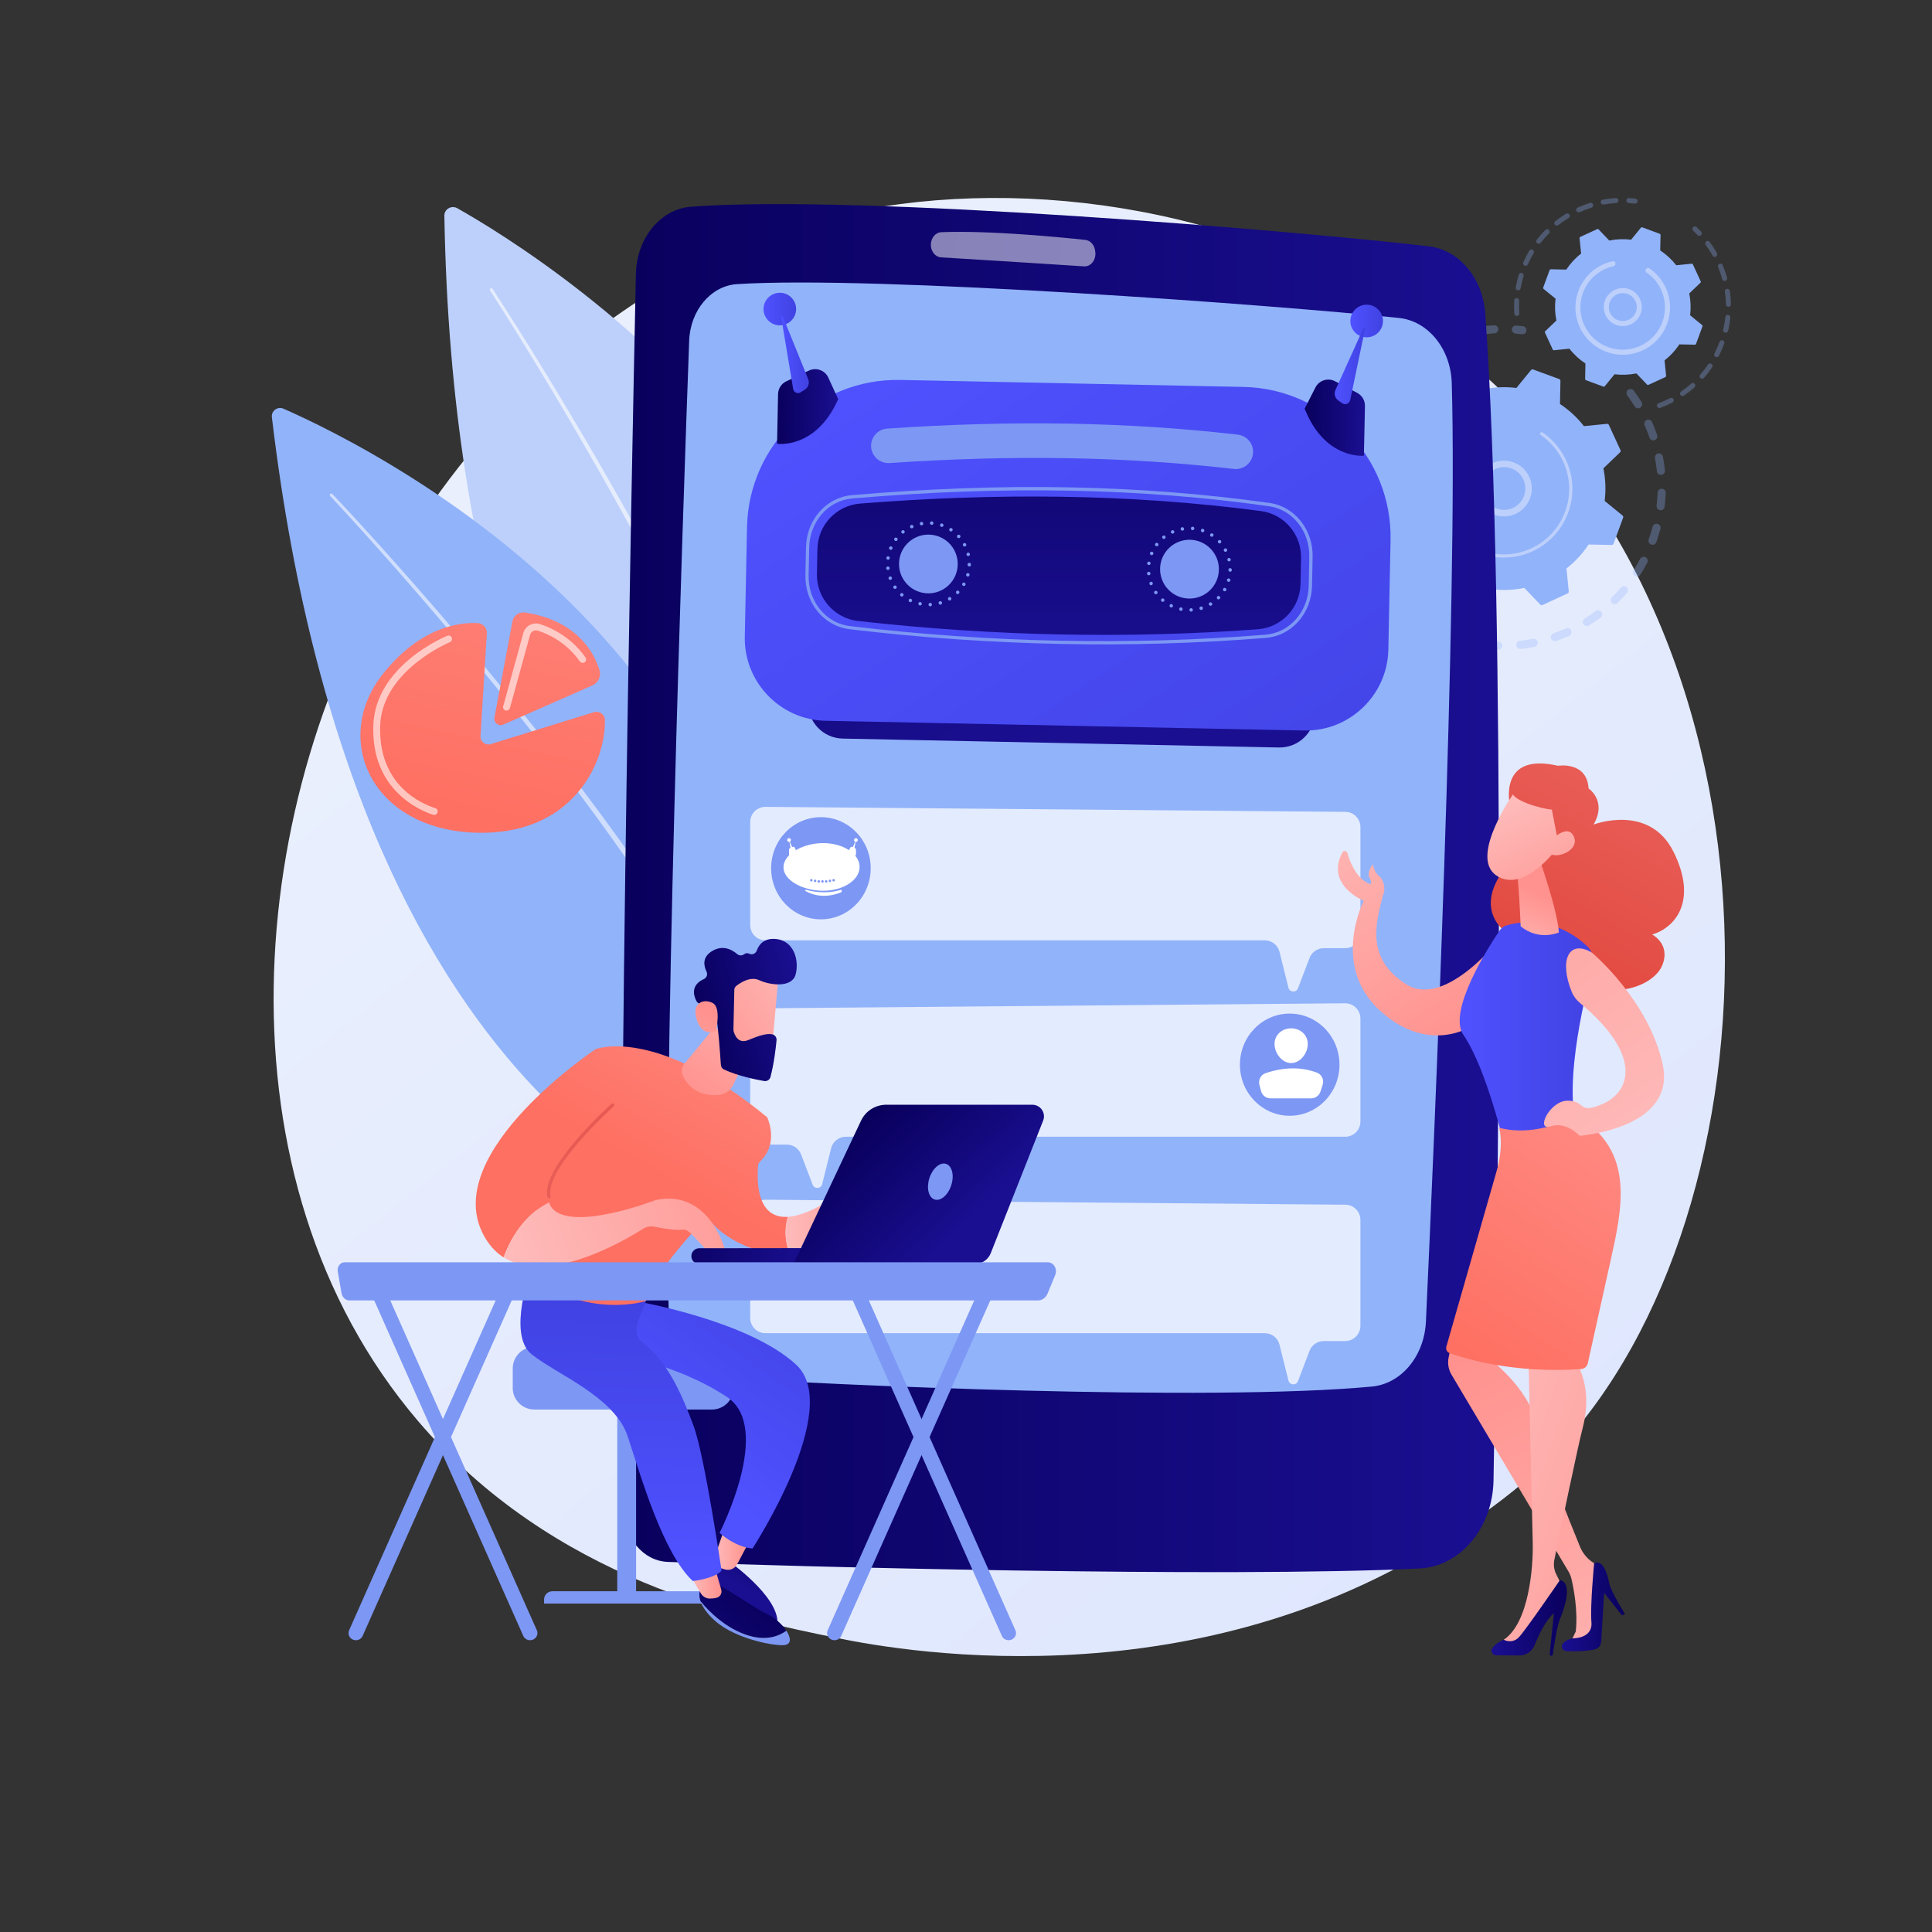 <?xml version="1.0" encoding="utf-8"?>
<!-- Generator: Adobe Illustrator 25.2.3, SVG Export Plug-In . SVG Version: 6.00 Build 0)  -->
<svg version="1.1" xmlns="http://www.w3.org/2000/svg" xmlns:xlink="http://www.w3.org/1999/xlink" x="0px" y="0px"
	 viewBox="0 0 3710 3710" style="enable-background:new 0 0 3710 3710;" xml:space="preserve">
<rect x="0" y="0" width="3710" height="3710" fill="#333333" stroke="none"/>
<style type="text/css">
	.st0{fill:url(#SVGID_1_);}
	.st1{opacity:0.3;}
	.st2{fill:#91B3FA;}
	.st3{fill:#BDD0FB;}
	.st4{opacity:0.61;fill:#FFFFFF;}
	.st5{opacity:0.57;fill:#FFFFFF;}
	.st6{fill:url(#SVGID_2_);}
	.st7{fill:url(#SVGID_3_);}
	.st8{opacity:0.6;fill:#FFFFFF;}
	.st9{fill:url(#SVGID_4_);}
	.st10{opacity:0.5;fill:#FFFFFF;}
	.st11{opacity:0.74;fill:#FFFFFF;}
	.st12{fill:#7D97F4;}
	.st13{fill:#FFFFFF;}
	.st14{fill:url(#SVGID_5_);}
	.st15{fill:url(#SVGID_6_);}
	.st16{fill:url(#SVGID_7_);}
	.st17{fill:url(#SVGID_8_);}
	.st18{fill:url(#SVGID_9_);}
	.st19{fill:url(#SVGID_10_);}
	.st20{fill:url(#SVGID_11_);}
	.st21{fill:url(#SVGID_12_);}
	.st22{fill:url(#SVGID_13_);}
	.st23{fill:url(#SVGID_14_);}
	.st24{fill:url(#SVGID_15_);}
	.st25{fill:url(#SVGID_16_);}
	.st26{fill:url(#SVGID_17_);}
	.st27{fill:url(#SVGID_18_);}
	.st28{fill:url(#SVGID_19_);}
	.st29{fill:url(#SVGID_20_);}
	.st30{fill:url(#SVGID_21_);}
	.st31{fill:url(#SVGID_22_);}
	.st32{fill:url(#SVGID_23_);}
	.st33{fill:url(#SVGID_24_);}
	.st34{fill:url(#SVGID_25_);}
	.st35{fill:url(#SVGID_26_);}
	.st36{fill:url(#SVGID_27_);}
	.st37{fill:url(#SVGID_28_);}
	.st38{fill:url(#SVGID_29_);}
	.st39{fill:url(#SVGID_30_);}
	.st40{fill:url(#SVGID_31_);}
	.st41{fill:url(#SVGID_32_);}
	.st42{fill:url(#SVGID_33_);}
	.st43{fill:url(#SVGID_34_);}
	.st44{fill:url(#SVGID_35_);}
	.st45{fill:url(#SVGID_36_);}
	.st46{fill:url(#SVGID_37_);}
	.st47{fill:url(#SVGID_38_);}
	.st48{fill:url(#SVGID_39_);}
	.st49{fill:url(#SVGID_40_);}
	.st50{fill:url(#SVGID_41_);}
	.st51{fill:url(#SVGID_42_);}
	.st52{fill:url(#SVGID_43_);}
	.st53{fill:url(#SVGID_44_);}
</style>
<g id="Background">
</g>
<g id="Illustration">
	<g>
		<linearGradient id="SVGID_1_" gradientUnits="userSpaceOnUse" x1="3674.738" y1="4006.585" x2="1183.264" y2="912.331">
			<stop  offset="0" style="stop-color:#DAE3FE"/>
			<stop  offset="1" style="stop-color:#E9EFFD"/>
		</linearGradient>
		<path class="st0" d="M2989.3,2786.3c-57.2,60.2-111.4,99.1-154.2,129.8c-502.9,360.8-1097.9,255.7-1224.4,230
			C1424,3108.2,1063,3034.8,802,2727.9C407.2,2263.6,468.7,1532,774.9,1049.1c56-88.3,351.9-578.6,953.4-657.2
			c364-47.6,788.3,48.4,1095.6,305.8C3468.9,1238.1,3423,2329.8,2989.3,2786.3z"/>
		<g>
			<g>
				<g class="st1">
					<path class="st2" d="M3127.2,748c3.4-2,7.8-1.2,10.2,2.1c5.2,7.1,10.3,14.5,14.9,22.1c2.3,3.7,1.1,8.5-2.6,10.7
						c0,0-0.1,0.1-0.1,0.1c-3.7,2.2-8.4,1-10.6-2.6c-4.4-7.2-9.2-14.2-14.2-21c-2.6-3.5-1.8-8.4,1.6-10.9
						C3126.8,748.3,3127,748.2,3127.2,748z M3161.4,806.9c0.3-0.2,0.5-0.3,0.8-0.4c3.9-1.7,8.6,0,10.3,4c3.6,8.1,6.8,16.4,9.7,24.8
						c1.4,4.1-0.8,8.5-4.9,9.9c-4.1,1.4-8.5-0.8-9.9-4.9c-2.7-7.9-5.8-15.8-9.2-23.5C3156.6,813.1,3158,808.8,3161.4,806.9z
						 M3181.7,871.7c0.7-0.4,1.6-0.8,2.5-0.9c4.2-0.8,8.3,2,9.1,6.2c1.7,8.7,3,17.5,3.9,26.3c0.4,4.3-2.7,8.1-6.9,8.6
						c-4.3,0.5-8.1-2.7-8.6-6.9c-0.9-8.4-2.1-16.8-3.7-25C3177.3,876.6,3178.9,873.4,3181.7,871.7z M3187,939.5
						c1.2-0.7,2.7-1.1,4.2-1.1c4.3,0.1,7.7,3.8,7.5,8.1c-0.3,8.8-1,17.8-2.1,26.5c-0.5,4.3-4.4,7.3-8.7,6.8
						c-4.3-0.5-7.3-4.4-6.8-8.7c1-8.3,1.7-16.8,2-25.2C3183.2,943.2,3184.8,940.9,3187,939.5z M3177,1006.8c1.7-1,3.9-1.4,6-0.8
						c4.2,1.1,6.7,5.4,5.6,9.5c-2.3,8.5-4.9,17.1-7.9,25.4c-1.4,4.1-5.9,6.2-10,4.7c-4.1-1.5-6.2-5.9-4.7-10
						c2.8-7.9,5.4-16.1,7.5-24.2C3174,1009.5,3175.3,1007.8,3177,1006.8z M3152.4,1070.2c2.2-1.3,5.1-1.5,7.6-0.2
						c3.8,2,5.3,6.7,3.3,10.5c-4.1,7.8-8.6,15.6-13.3,23c-2.3,3.6-7.1,4.7-10.8,2.4c-3.6-2.3-4.7-7.1-2.4-10.8
						c4.5-7.1,8.8-14.5,12.7-21.9C3150.2,1072,3151.2,1071,3152.4,1070.2z M2915.5,1231.6c0.9-0.5,2-0.9,3.1-1
						c8.3-0.9,16.8-2.2,25-3.8c4.2-0.8,8.3,1.9,9.2,6.2c0.8,4.2-1.9,8.3-6.2,9.2c-8.7,1.7-17.6,3-26.3,4c-4.3,0.5-8.1-2.6-8.6-6.9
						C2911.4,1236,2912.9,1233.1,2915.5,1231.6z M3114.4,1126.6c2.8-1.6,6.4-1.4,9,0.8c3.3,2.8,3.7,7.7,0.9,11
						c-5.7,6.7-11.8,13.3-18.1,19.5c-3.1,3-8,3-11-0.1c-3-3.1-3-8,0.1-11c6-5.9,11.8-12.1,17.2-18.5
						C3113,1127.6,3113.7,1127,3114.4,1126.6z M2981.9,1216.8c0.4-0.3,0.9-0.5,1.4-0.7c7.9-2.7,15.9-5.9,23.5-9.3
						c3.9-1.7,8.6,0,10.3,4c1.7,3.9,0,8.6-4,10.3c-8.1,3.6-16.4,6.9-24.8,9.7c-4.1,1.4-8.5-0.8-9.9-4.8
						C2977.2,1222.5,2978.7,1218.6,2981.9,1216.8z M3064.8,1173c3.4-2,7.8-1.2,10.2,2.1c2.6,3.5,1.9,8.3-1.6,10.9
						c-7.1,5.3-14.5,10.3-22,14.9c0,0-0.1,0.1-0.1,0.1c-3.6,2.2-8.4,1-10.6-2.6c-2.3-3.7-1.1-8.5,2.5-10.7
						c7.1-4.4,14.2-9.2,20.9-14.2C3064.3,1173.3,3064.6,1173.2,3064.8,1173z"/>
					<path class="st2" d="M2860.7,1232.4c1.3-0.8,2.9-1.2,4.5-1.1c4,0.3,8.1,0.5,12.1,0.7c4.3,0.1,7.7,3.8,7.5,8.1
						c-0.1,4.3-3.8,7.7-8.1,7.5c-4.3-0.1-8.6-0.4-12.8-0.7c-4.3-0.3-7.5-4.1-7.2-8.4C2857.1,1235.9,2858.6,1233.7,2860.7,1232.4z"/>
				</g>
				<g class="st1">
					<path class="st2" d="M2649.1,1123.4c3.2-1.9,7.5-1.2,10,1.7c2.6,3.1,5.2,6.2,8,9.2c2.9,3.2,2.6,8.1-0.6,11
						c-3.2,2.9-8.1,2.6-11-0.6c-2.9-3.2-5.7-6.4-8.4-9.7c-2.8-3.3-2.3-8.2,1-11C2648.4,1123.9,2648.8,1123.6,2649.1,1123.4z"/>
					<path class="st2" d="M2728.4,667.6c3.1-1.8,6.2-3.6,9.4-5.3c3.8-2.1,8.5-0.7,10.6,3.1c2.1,3.8,0.7,8.6-3.1,10.6
						c-7.3,4-14.5,8.3-21.3,12.8c-3.6,2.4-8.4,1.4-10.8-2.2c-2.4-3.6-1.4-8.4,2.2-10.8C2719.6,672.9,2724,670.2,2728.4,667.6z
						 M2775.2,645c0.4-0.2,0.8-0.4,1.2-0.6c8.1-3.1,16.5-5.9,24.9-8.3c4.1-1.2,8.5,1.2,9.7,5.3c1.2,4.1-1.2,8.5-5.3,9.7
						c-7.9,2.3-15.9,4.9-23.6,7.9c-4,1.5-8.5-0.5-10.1-4.5C2770.5,650.9,2772,646.9,2775.2,645z M2682.7,700.6
						c3.2-1.9,7.3-1.3,9.8,1.6c2.8,3.2,2.5,8.2-0.7,11c-6.2,5.4-12.3,11.2-18,17.2c-3,3.1-7.9,3.2-11,0.2c-3.1-3-3.2-7.9-0.2-11
						c6-6.3,12.4-12.3,19-18.1C2681.9,701.1,2682.3,700.8,2682.7,700.6z M2840,628.2c0.9-0.5,1.8-0.8,2.9-1
						c8.6-1.2,17.4-2.1,26.1-2.6c4.3-0.2,8,3,8.2,7.3c0.2,4.3-3,8-7.3,8.2c-8.2,0.5-16.6,1.3-24.8,2.5c-4.3,0.6-8.2-2.4-8.8-6.6
						C2835.8,632.8,2837.4,629.8,2840,628.2z M2637.5,750c2.6-1.5,6-1.5,8.6,0.4c3.5,2.5,4.2,7.4,1.7,10.9
						c-4.9,6.7-9.5,13.6-13.8,20.7c-2.2,3.7-7,4.9-10.7,2.6c-3.7-2.2-4.9-7-2.6-10.7c4.5-7.4,9.4-14.8,14.5-21.8
						C2635.8,751.2,2636.6,750.5,2637.5,750z M2604.3,808c2.1-1.2,4.7-1.5,7.1-0.4c4,1.7,5.8,6.3,4.1,10.3
						c-3.3,7.6-6.3,15.4-8.9,23.2c-1.4,4.1-5.8,6.3-9.9,4.9c-4.1-1.4-6.3-5.8-4.9-9.9c2.8-8.2,6-16.5,9.4-24.4
						C2601.8,810.1,2602.9,808.8,2604.3,808z M2584.5,871.9c1.6-0.9,3.5-1.3,5.4-0.9c4.2,0.8,7,4.9,6.2,9.1
						c-1.6,8.1-2.8,16.4-3.7,24.6c-0.5,4.3-4.3,7.4-8.6,6.9c-4.3-0.5-7.4-4.3-6.9-8.6c0.9-8.6,2.2-17.4,3.9-25.9
						C2581.3,874.9,2582.7,873,2584.5,871.9z M2579.2,938.7c1.1-0.6,2.4-1,3.7-1.1c4.3-0.1,7.9,3.3,8,7.6c0.2,8.3,0.9,16.6,1.8,24.8
						c0.5,4.3-2.6,8.2-6.9,8.7c-4.3,0.5-8.2-2.6-8.7-6.9c-1-8.6-1.6-17.4-1.9-26.1C2575.3,942.7,2576.8,940.1,2579.2,938.7z
						 M2588.6,1004.9c0.6-0.4,1.3-0.6,2-0.8c4.2-1.1,8.4,1.4,9.5,5.6c2.1,8,4.5,16,7.2,23.8c1.4,4.1-0.7,8.5-4.8,9.9
						c-4.1,1.4-8.5-0.7-9.9-4.8c-2.9-8.2-5.4-16.6-7.6-25.1C2584.1,1010.2,2585.7,1006.7,2588.6,1004.9z M2612.4,1067.5
						c0.1-0.1,0.3-0.2,0.4-0.2c3.8-2,8.5-0.4,10.5,3.4c2.8,5.4,5.7,10.8,8.8,16.1c1.1,1.9,2.3,3.8,3.4,5.6c2.3,3.7,1.1,8.5-2.5,10.7
						c-3.7,2.4-8.5,1.1-10.7-2.5c-1.2-2-2.4-3.9-3.6-5.9c-3.2-5.5-6.4-11.2-9.3-16.9C2607.5,1074.1,2608.8,1069.6,2612.4,1067.5z"/>
					<path class="st2" d="M2907.1,626.2c1.3-0.8,2.9-1.2,4.6-1.1c4.2,0.3,8.5,0.8,12.7,1.3c4.3,0.5,7.3,4.4,6.8,8.7
						c-0.5,4.3-4.4,7.3-8.7,6.8c-4-0.5-8.1-0.9-12.1-1.2c-4.3-0.3-7.5-4.1-7.2-8.4C2903.5,629.6,2905,627.4,2907.1,626.2z"/>
				</g>
				<g>
					<path class="st2" d="M2944.1,709.5c-1.5-0.5-3.1-0.1-4.1,1.1l-28.1,34.4c-20.6-2.6-41.7-1.8-62.6,2.4l-30.7-32
						c-1.1-1.1-2.7-1.4-4.2-0.8l-48.4,22.3c-1.4,0.7-2.3,2.1-2.1,3.7l4.4,44.2c-16.8,13.1-31.1,28.7-42.5,46l-44.4-0.9
						c-1.6,0-3,0.9-3.5,2.4l-18.4,50c-0.5,1.5-0.1,3.1,1.1,4.1l34.4,28.1c-2.6,20.6-1.8,41.7,2.4,62.6l-32,30.7
						c-1.1,1.1-1.4,2.7-0.8,4.2l22.3,48.4c0.7,1.4,2.1,2.3,3.7,2.1l44.2-4.4c13.1,16.8,28.7,31.1,46,42.5l-0.9,44.4
						c0,1.6,0.9,3,2.4,3.5l50,18.4c1.5,0.5,3.1,0.1,4.1-1.1l28.1-34.4c20.6,2.6,41.7,1.8,62.6-2.4l30.7,32c1.1,1.1,2.7,1.4,4.2,0.8
						l48.4-22.3c1.4-0.7,2.3-2.1,2.1-3.7l-4.4-44.2c16.8-13.1,31.1-28.7,42.5-46l44.4,0.9c1.6,0,3-0.9,3.5-2.4l18.4-50
						c0.5-1.5,0.1-3.1-1.1-4.1l-34.4-28.1c2.6-20.6,1.8-41.7-2.4-62.6l32-30.7c1.1-1.1,1.4-2.7,0.8-4.2l-22.3-48.4
						c-0.7-1.4-2.1-2.3-3.7-2.1l-44.2,4.4c-13.1-16.8-28.7-31.1-46-42.5l0.9-44.4c0-1.6-0.9-3-2.4-3.5L2944.1,709.5z"/>
					<g>
						<path class="st3" d="M2860.9,892c22.5-13.3,52-8.4,68.8,12.5c18.5,23,14.9,56.7-8,75.3c-11.1,9-25.1,13.1-39.3,11.6
							c-14.2-1.5-27-8.5-36-19.6c-18.5-23-14.9-56.7,8-75.3C2856.5,894.8,2858.7,893.3,2860.9,892z M2908.9,973.5
							c1.7-1,3.4-2.2,5-3.5c17.6-14.2,20.4-40.1,6.2-57.7c-14.2-17.6-40.1-20.4-57.7-6.2c-17.6,14.2-20.4,40.1-6.2,57.7
							c6.9,8.5,16.7,13.9,27.6,15C2892.6,979.9,2901.4,978,2908.9,973.5z"/>
					</g>
					<g>
						<path class="st3" d="M2820.7,826c3.9-2.3,7.9-4.4,12-6.3l0,0c1.3-0.6,2.6-1.2,3.9-1.7c6.5-2.7,13.2-5,20-6.6
							c0.1,0,0.2,0,0.3-0.1c0.3-0.1,0.5-0.1,0.8-0.2c0.5-0.1,1-0.2,1.5-0.4c1.4-0.3,2.7,0.3,3.4,1.5c0.2,0.3,0.3,0.6,0.4,0.9
							c0.4,1.7-0.7,3.3-2.4,3.7c-8.7,1.9-17.2,4.8-25.3,8.6c-40.4,18.6-66.1,56.1-71.7,97.1c-3.1,22.8,0,46.8,10.4,69.2
							c1.8,3.9,3.8,7.8,6,11.4c14.6,24.8,37.1,43.6,64.5,53.7c31.4,11.6,65.5,10.3,95.9-3.8c62.8-29,90.3-103.6,61.4-166.4
							c-1.8-3.9-3.8-7.6-5.9-11.3c-9.3-15.8-22-29.4-37.2-39.8c-0.4-0.3-0.7-0.6-0.9-1c-0.6-1-0.6-2.3,0.1-3.3
							c1-1.4,2.9-1.8,4.3-0.8c15.9,10.9,29.2,25.1,39,41.7c2.3,3.8,4.3,7.8,6.2,11.8c30.4,65.9,1.5,144.3-64.4,174.7
							c-31.9,14.7-67.7,16.1-100.7,4c-28.7-10.6-52.4-30.4-67.7-56.4c-2.3-3.9-4.4-7.9-6.3-12c-14.7-31.9-16.1-67.7-4-100.7
							C2774.9,864.9,2794.7,841.3,2820.7,826z"/>
					</g>
				</g>
			</g>
			<g>
				<g class="st1">
					<path class="st2" d="M3252.2,435.5c1.8-1.1,4.1-0.9,5.7,0.6c3,2.8,5.9,5.7,8.8,8.7c1.8,1.9,1.7,5-0.2,6.8
						c-1.9,1.8-5,1.7-6.8-0.2c-2.7-2.8-5.5-5.6-8.3-8.3c-1.9-1.8-2-4.9-0.2-6.8C3251.4,436,3251.8,435.7,3252.2,435.5z"/>
					<path class="st2" d="M3276.8,463.2c2.1-1.2,4.8-0.7,6.3,1.3c4.2,5.7,8.1,11.6,11.7,17.7c0.8,1.3,1.5,2.6,2.2,3.9
						c1.3,2.3,0.3,5.2-1.8,6.6c-2.3,1.3-5.3,0.5-6.6-1.8c-0.7-1.2-1.4-2.5-2.1-3.7c-3.4-5.8-7.2-11.5-11.1-16.9
						c-1.6-2.1-1.1-5.2,1-6.7C3276.5,463.4,3276.7,463.3,3276.8,463.2z M3301.3,506.9c0.2-0.1,0.4-0.2,0.6-0.3
						c2.5-1,5.3,0.2,6.3,2.6c3.2,7.9,6,16.1,8.3,24.3c0.7,2.6-0.8,5.2-3.4,5.9c-2.6,0.7-5.2-0.8-5.9-3.4c-2.1-7.8-4.8-15.6-7.9-23.2
						C3298.4,510.6,3299.3,508.1,3301.3,506.9z M3314.5,555.2c0.5-0.3,1.1-0.5,1.8-0.6c2.6-0.4,5.1,1.5,5.5,4.1
						c1.2,8.4,1.9,17.1,2.1,25.6c0.1,2.7-2.1,4.9-4.7,4.9c-2.7,0-4.9-2.1-4.9-4.7c-0.1-8.1-0.8-16.4-2-24.4
						C3311.9,558,3312.9,556.1,3314.5,555.2z M3315.5,605.2c0.9-0.5,1.9-0.8,3-0.6c2.6,0.3,4.6,2.7,4.3,5.3
						c-0.9,8.5-2.3,17-4.3,25.3c-0.6,2.6-3.2,4.2-5.8,3.6c-2.6-0.6-4.2-3.2-3.6-5.8c1.8-7.9,3.2-16,4.1-24.1
						C3313.3,607.3,3314.2,606,3315.5,605.2z M3304.1,654c1.2-0.7,2.7-0.9,4.1-0.4c2.5,0.9,3.8,3.7,2.9,6.2
						c-2.9,8-6.4,15.9-10.3,23.5c-1.2,2.4-4.1,3.3-6.5,2.1s-3.3-4.1-2.1-6.5c3.7-7.2,7-14.8,9.8-22.4
						C3302.4,655.4,3303.2,654.5,3304.1,654z M3281.3,698.5c1.6-0.9,3.6-0.9,5.2,0.2c2.2,1.5,2.8,4.5,1.3,6.7
						c-4.8,7.1-10.1,13.9-15.7,20.3c-1.8,2-4.8,2.2-6.8,0.4c-2-1.8-2.2-4.8-0.4-6.8c5.4-6.1,10.4-12.6,15-19.3
						C3280.2,699.3,3280.7,698.9,3281.3,698.5z M3248.3,736.1c1.9-1.1,4.5-0.8,6,1c1.8,2,1.6,5-0.4,6.8c-6.4,5.6-13.2,11-20.2,15.8
						c-2.2,1.5-5.2,1-6.7-1.2c-1.5-2.2-1-5.2,1.2-6.7c6.7-4.6,13.2-9.7,19.3-15.1C3247.8,736.4,3248,736.3,3248.3,736.1z
						 M3184.1,774.7c0.2-0.1,0.5-0.3,0.8-0.4c6.6-2.5,13.2-5.3,19.5-8.5c1-0.5,1.9-1,2.8-1.4c2.4-1.2,5.3-0.3,6.5,2
						c1.2,2.4,0.3,5.4-2,6.5c-1,0.5-2,1-3,1.5c-6.7,3.3-13.5,6.3-20.4,8.9c-2.5,0.9-5.3-0.3-6.2-2.8
						C3181.2,778.3,3182.2,775.8,3184.1,774.7z"/>
				</g>
				<g class="st1">
					<path class="st2" d="M3007.3,410.3c2.3-1.3,5.2-0.6,6.6,1.7c1.4,2.3,0.7,5.2-1.6,6.6c-6.9,4.2-13.5,8.8-19.8,13.7
						c-2.1,1.6-5.1,1.3-6.8-0.8c-1.6-2.1-1.3-5.1,0.8-6.8C2993.1,419.5,3000.1,414.7,3007.3,410.3
						C3007.3,410.3,3007.3,410.3,3007.3,410.3z M3029.1,398.8c0.2-0.1,0.3-0.2,0.5-0.2c7.6-3.5,15.6-6.5,23.6-9
						c2.5-0.8,5.2,0.6,6,3.1c0.8,2.5-0.6,5.2-3.1,6.1c-7.6,2.4-15.2,5.3-22.5,8.6c-2.4,1.1-5.3,0-6.4-2.4
						C3026.2,402.6,3027,400,3029.1,398.8z M2968.7,440.7c1.8-1.1,4.3-0.8,5.8,0.7c1.9,1.9,1.9,4.9,0,6.8
						c-5.6,5.7-11,11.8-15.9,18.1c-1.6,2.1-4.7,2.5-6.8,0.9c-2.1-1.6-2.5-4.7-0.9-6.8c5.1-6.6,10.7-13,16.7-19
						C2968,441.2,2968.3,440.9,2968.7,440.7z M3076.1,384c0.5-0.3,1-0.5,1.6-0.6c8.3-1.5,16.7-2.6,25.1-3.1c2.7-0.2,4.9,1.9,5.1,4.5
						c0.2,2.7-1.9,4.9-4.5,5.1c-8,0.5-16,1.5-23.9,2.9c-2.6,0.5-5.1-1.2-5.6-3.9C3073.5,386.9,3074.4,385,3076.1,384z M2938.5,479.6
						c1.5-0.9,3.4-0.9,4.9,0c2.3,1.4,3,4.3,1.7,6.6c-4.1,6.9-7.8,14.1-11.1,21.4c-1.1,2.4-3.9,3.5-6.4,2.5c-2.4-1.1-3.5-3.9-2.5-6.4
						c3.4-7.7,7.3-15.2,11.6-22.4C2937.2,480.6,2937.8,480,2938.5,479.6z M2918.6,524.7c1.1-0.7,2.5-0.9,3.9-0.5
						c2.5,0.8,4,3.5,3.2,6c-2.3,7.7-4.2,15.6-5.6,23.4c-0.5,2.6-3,4.4-5.6,3.9c-2.6-0.5-4.4-3-3.9-5.6c1.5-8.2,3.4-16.5,5.9-24.5
						C2916.8,526.2,2917.6,525.2,2918.6,524.7z M2910,573.1c0.8-0.5,1.7-0.7,2.7-0.7c2.7,0.1,4.7,2.4,4.6,5.1
						c-0.4,8-0.4,16.1,0.2,24.1c0.2,2.7-1.8,5-4.5,5.1c-2.7,0.2-5-1.8-5.1-4.5c-0.6-8.4-0.6-16.9-0.2-25.3
						C2907.7,575.4,2908.6,573.9,2910,573.1z"/>
					<path class="st2" d="M3125.5,381c0.8-0.5,1.7-0.7,2.7-0.7c4.1,0.3,8.2,0.6,12.3,1.1c2.6,0.3,4.5,2.7,4.2,5.4
						c-0.3,2.6-2.7,4.5-5.4,4.2c-3.8-0.5-7.8-0.8-11.7-1.1c-2.7-0.2-4.7-2.5-4.5-5.1C3123.2,383.2,3124.2,381.7,3125.5,381z"/>
				</g>
				<g>
					<path class="st2" d="M3153.7,436.6c-1-0.4-2.1-0.1-2.7,0.7l-18.8,23c-13.8-1.7-27.9-1.2-41.9,1.6l-20.5-21.4
						c-0.7-0.8-1.8-1-2.8-0.5l-32.4,14.9c-0.9,0.4-1.5,1.4-1.4,2.5l3,29.5c-11.3,8.8-20.8,19.2-28.5,30.8l-29.7-0.6
						c-1,0-2,0.6-2.3,1.6l-12.3,33.4c-0.4,1-0.1,2.1,0.7,2.7l23,18.8c-1.7,13.8-1.2,27.9,1.6,41.9l-21.4,20.5
						c-0.8,0.7-1,1.8-0.5,2.8l14.9,32.4c0.4,0.9,1.4,1.5,2.5,1.4l29.5-3c8.8,11.3,19.2,20.8,30.8,28.5l-0.6,29.7c0,1,0.6,2,1.6,2.3
						l33.4,12.3c1,0.4,2.1,0.1,2.7-0.7l18.8-23c13.8,1.7,27.9,1.2,41.9-1.6l20.5,21.4c0.7,0.8,1.8,1,2.8,0.5l32.4-14.9
						c0.9-0.4,1.5-1.4,1.4-2.5l-3-29.5c11.3-8.8,20.8-19.2,28.5-30.8l29.7,0.6c1,0,2-0.6,2.3-1.6l12.3-33.4c0.4-1,0.1-2.1-0.7-2.7
						l-23-18.8c1.7-13.8,1.2-27.9-1.6-41.9l21.4-20.5c0.8-0.7,1-1.8,0.5-2.8l-14.9-32.4c-0.4-0.9-1.4-1.5-2.5-1.4l-29.5,3
						c-8.8-11.3-19.2-20.8-30.8-28.5l0.6-29.7c0-1-0.6-2-1.6-2.3L3153.7,436.6z"/>
					<g>
						<path class="st3" d="M3097.8,558.2c6.7-4,14.5-5.6,22.3-4.8c9.7,1,18.4,5.8,24.5,13.4c12.6,15.6,10.2,38.6-5.5,51.3
							c-15.7,12.6-38.7,10.2-51.3-5.5c-6.1-7.6-8.9-17.1-7.9-26.8c1-9.7,5.8-18.4,13.4-24.5C3094.8,560.1,3096.3,559.1,3097.8,558.2
							z M3129.9,612.8c1.1-0.7,2.2-1.4,3.2-2.2c11.5-9.3,13.3-26.2,4-37.7c-4.5-5.6-10.9-9.1-18-9.8c-7.1-0.8-14.1,1.3-19.7,5.8l0,0
							c-5.6,4.5-9.1,10.9-9.8,18c-0.8,7.1,1.3,14.1,5.8,19.7C3103.8,617,3118.6,619.4,3129.9,612.8z"/>
					</g>
					<g>
						<path class="st3" d="M3069.9,512.2c2.6-1.6,5.4-3,8.2-4.3c5.6-2.6,11.5-4.6,17.5-6c0.3-0.1,0.5-0.1,0.8-0.2
							c2.1-0.5,4.2,0.5,5.2,2.2c0.3,0.4,0.4,0.9,0.6,1.4c0.6,2.6-1.1,5.2-3.7,5.8c-5.6,1.3-11.1,3.1-16.4,5.5l0,0
							c-0.3,0.1-0.6,0.3-0.9,0.4c-12.4,5.8-22.8,14.6-30.7,25.3c-4.3,5.8-7.8,12.3-10.4,19.2c0,0.1,0,0.1-0.1,0.2
							c-0.1,0.2-0.1,0.3-0.2,0.5c-7.5,20.3-6.6,42.4,2.4,62.1c1.2,2.5,2.5,5,3.9,7.4c9.5,16,24,28.2,41.8,34.8
							c20.3,7.5,42.4,6.6,62.1-2.4c19.7-9.1,34.7-25.3,42.2-45.6c7.5-20.3,6.6-42.4-2.4-62.1c-1.2-2.5-2.4-4.9-3.8-7.3
							c-6-10.2-14.2-19-24.1-25.7c-0.6-0.4-1.1-0.9-1.4-1.5c-0.9-1.6-0.9-3.6,0.2-5.2c1.5-2.2,4.5-2.8,6.7-1.3
							c11,7.5,20.2,17.3,26.9,28.8c1.6,2.6,3,5.4,4.3,8.2c10.2,22,11.1,46.7,2.7,69.5c-8.4,22.8-25.1,40.9-47.2,51
							c-22,10.2-46.7,11.1-69.5,2.7c-19.8-7.3-36.1-21-46.7-38.9c-1.6-2.7-3-5.4-4.3-8.3C3013.9,585.7,3030.2,535.5,3069.9,512.2z"
							/>
					</g>
				</g>
			</g>
		</g>
		<g>
			<path class="st3" d="M878,399.8c170.5,96.1,1140.2,696,740.7,1707c0,0-740-230.6-765.4-1692.4C853,401.7,866.8,393.6,878,399.8z"
				/>
			<path class="st4" d="M945.8,554.7c34.2,52.4,67.4,105.4,100,158.7c32.6,53.3,64.7,107.1,96.1,161.2
				c62.8,108.2,123.2,217.8,180.2,329.2c56.9,111.4,110.6,224.6,158,340.5c23.9,57.9,45.7,116.7,65.2,176.2
				c19.4,59.6,36.6,120.1,48.9,181.7c0.7,3.6-1.6,7.1-5.2,7.8c-3.6,0.7-7.1-1.6-7.8-5.2l0,0l0,0c-11.8-61-28.5-121.2-47.6-180.5
				c-19.1-59.3-40.5-118-64.1-175.8c-46.7-115.8-99.7-229-155.9-340.5c-56.3-111.5-116.1-221.3-178.3-329.7
				c-31.1-54.2-62.8-108-95.2-161.5c-32.4-53.4-65.2-106.6-99.1-159.1l0,0c-0.8-1.3-0.5-3,0.8-3.9
				C943.2,553.1,944.9,553.4,945.8,554.7z"/>
		</g>
		<g>
			<path class="st2" d="M544.3,784.8c172.1,75.3,1155.8,554.4,872,1558.3c0,0-728.8-148.7-894.2-1541.9
				C520.6,789,533,779.9,544.3,784.8z"/>
			<path class="st5" d="M638.1,948.5c41.3,43.6,81.6,88.1,121.5,132.9c39.9,44.8,79.3,90.1,118.2,135.8
				c77.7,91.5,153.5,184.7,226.3,280.2c72.7,95.5,142.7,193.3,207.3,294.7c32.4,50.6,63,102.4,91.7,155.3
				c28.5,53,55,107.2,77.1,163.3c1.3,3.4-0.3,7.2-3.7,8.6c-3.4,1.3-7.2-0.3-8.6-3.7l0,0l0,0c-21.5-55.6-47.6-109.5-75.6-162.3
				c-28.2-52.8-58.4-104.5-90.4-155.1c-63.8-101.4-133.1-199.3-205.2-295c-72.2-95.7-147.3-189.2-224.5-281
				c-38.6-45.9-77.7-91.3-117.4-136.3c-39.7-45-79.7-89.6-120.7-133.4l0,0c-1.1-1.1-1-2.9,0.1-4C635.2,947.4,637,947.4,638.1,948.5z
				"/>
		</g>
		<g>
			<linearGradient id="SVGID_2_" gradientUnits="userSpaceOnUse" x1="1094.977" y1="636.928" x2="892.232" y2="1556.034">
				<stop  offset="0" style="stop-color:#FF928E"/>
				<stop  offset="1" style="stop-color:#FE7062"/>
			</linearGradient>
			<path class="st6" d="M934.9,1216.3c0.6-10.4-7.3-19.3-17.7-19.8c-34.3-1.7-110.1,6.8-182.5,98.4
				c-97.5,123.5-23.1,297.1,177.9,304.1c184.6,6.4,250.4-131.9,249-216.4c-0.2-10.7-10.8-18.2-21.1-15l-198.2,61.3
				c-10.1,3.1-20.3-4.8-19.6-15.4L934.9,1216.3z"/>
			<linearGradient id="SVGID_3_" gradientUnits="userSpaceOnUse" x1="1197.27" y1="659.495" x2="994.525" y2="1578.603">
				<stop  offset="0" style="stop-color:#FF928E"/>
				<stop  offset="1" style="stop-color:#FE7062"/>
			</linearGradient>
			<path class="st7" d="M984,1193.5l-34.5,184.4c-1.8,9.7,8,17.5,17,13.5l171-75.2c11.3-5,17.3-17.7,13.6-29.5
				c-10.2-33.2-42.5-94.9-142.9-110.5C996.8,1174.4,986.1,1182.2,984,1193.5z"/>
			<path class="st8" d="M833.9,1564.9c-0.7,0-1.3-0.1-2-0.3c-20.1-6.3-119.9-44.3-115-172.3c4.4-113.9,136.4-169.1,142-171.4
				c3.4-1.4,7.2,0.2,8.6,3.6c1.4,3.4-0.2,7.2-3.6,8.6c-1.3,0.5-129.8,54.3-133.8,159.6c-4.4,115.4,79.8,151,105.8,159.2
				c3.5,1.1,5.4,4.8,4.3,8.3C839.3,1563,836.7,1564.9,833.9,1564.9z"/>
			<path class="st8" d="M972.7,1364.6c-0.6,0-1.2-0.1-1.8-0.2c-3.5-1-5.6-4.6-4.6-8.1l38.7-140.7c1.8-6.6,6.1-12.1,12.2-15.3
				c6-3.3,12.9-3.9,19.4-1.9c20.3,6.4,58.8,23.2,87.7,64.1c2.1,3,1.4,7.1-1.6,9.2c-3,2.1-7.1,1.4-9.2-1.6
				c-26.7-37.7-62.1-53.2-80.8-59.1c-3.1-1-6.3-0.6-9.1,0.9c-2.8,1.5-4.9,4.1-5.7,7.2l-38.7,140.7
				C978.3,1362.7,975.6,1364.6,972.7,1364.6z"/>
		</g>
		<g>
			<g>
				<linearGradient id="SVGID_4_" gradientUnits="userSpaceOnUse" x1="1193.589" y1="1705.501" x2="2878.319" y2="1705.501">
					<stop  offset="0" style="stop-color:#09005D"/>
					<stop  offset="1" style="stop-color:#1A0F91"/>
				</linearGradient>
				<path class="st9" d="M1221.1,525.8c-8.9,418.6-37.6,1862.4-23.9,2374c1.5,54.2,38.6,97.7,84.9,99.5
					c229.2,8.8,1069.2,31,1444.1,12.6c78.1-3.8,140.2-77.8,141.8-169.2c7.8-439.3,25-1675.1-15.9-2241.1
					c-4.9-67.8-50.4-121.8-108.3-128.6c-249.6-29.2-1093.3-100.6-1417.1-76C1268.4,401.4,1222.6,457.4,1221.1,525.8z"/>
				<path class="st2" d="M1323.4,654.3c-12.3,337.9-51.2,1461.8-38.9,1877.4c1.8,60.7,42.7,109.9,94.6,113.4
					c213.6,14.6,942.2,46.9,1255.4,17.5c56.4-5.3,100.7-58.6,103.7-124.8c15.9-344.7,61.5-1391.2,49.6-1802.2
					c-1.9-65.6-45.3-119.1-101.1-125c-231-24.3-1005.3-82-1271.5-65C1365.3,548.9,1325.5,595.8,1323.4,654.3z"/>
				<path class="st10" d="M1787.5,470.1L1787.5,470.1c0,12.8,8.6,23.4,19.5,24.1c54.1,3.3,206.6,12.7,274.7,17.3
					c13.4,0.9,24-13.2,21.4-28.7l-0.4-2.6c-1.7-10.5-9.2-18.5-18.4-19.5c-46.1-4.9-185-18.6-277.1-14.8
					C1796.2,446.5,1787.5,457.2,1787.5,470.1z"/>
			</g>
			<g>
				<path class="st11" d="M1440.6,1578.6v197.9c0,16.1,13.1,29.2,29.2,29.2h958.9c13.4,0,25.1,9.1,28.3,22.1l17.2,68.9
					c2.3,9.1,15,9.9,18.3,1.1l22.2-58.2c4.3-11.3,15.2-18.8,27.3-18.8h41.2c16.1,0,29.2-13.1,29.2-29.2v-203.4
					c0-16-12.9-29.1-28.9-29.2l-1113.5-9.6C1453.8,1549.3,1440.6,1562.4,1440.6,1578.6z"/>
				<path class="st11" d="M2612.4,1955.8v197.9c0,16.1-13.1,29.2-29.2,29.2h-958.9c-13.4,0-25.1,9.1-28.3,22.1l-17.2,68.9
					c-2.3,9.1-15,9.9-18.3,1.1l-22.2-58.2c-4.3-11.3-15.2-18.8-27.3-18.8h-41.2c-16.1,0-29.2-13.1-29.2-29.2v-203.4
					c0-16,12.9-29.1,28.9-29.2l1113.5-9.6C2599.2,1926.5,2612.4,1939.6,2612.4,1955.8z"/>
				<g>
					<ellipse class="st12" cx="1576.4" cy="1667.3" rx="95.6" ry="98.1"/>
					<g>
						<path class="st13" d="M1547.7,1708.6c7.1,2.1,37.2,9.7,66.9,0.1c0.8-0.3,1.6,0.3,1.6,1.2v2.3c0,0.5-0.3,0.9-0.7,1.1
							c-5.2,2.3-37.4,15.6-68.8-2.4c-0.4-0.2-0.6-0.6-0.6-1.1l0,0C1546.2,1709,1546.9,1708.4,1547.7,1708.6z"/>
						<path class="st13" d="M1518.8,1613.1c0,2-1.6,3.6-3.6,3.6c-2,0-3.6-1.6-3.6-3.6s1.6-3.6,3.6-3.6
							C1517.2,1609.5,1518.8,1611.1,1518.8,1613.1z"/>
						<path class="st13" d="M1515.3,1642.5c0,0,8.5,1.1,13.2-10l-2.3-4.7c-0.8-1.6-2.7-2.2-4.3-1.5l-4.9,2.4
							c-1.1,0.5-1.8,1.6-1.8,2.8V1642.5z"/>
						<path class="st13" d="M1515.6,1614.8l3.2,17.3l3.6-2.4l-6.4-15C1515.9,1614.5,1515.6,1614.6,1515.6,1614.8z"/>
						<path class="st13" d="M1640,1613.1c0,2,1.6,3.6,3.6,3.6c2,0,3.6-1.6,3.6-3.6s-1.6-3.6-3.6-3.6
							C1641.6,1609.5,1640,1611.1,1640,1613.1z"/>
						<path class="st13" d="M1643.6,1642.5c0,0-8.5,1.1-13.2-10l2.3-4.7c0.8-1.6,2.7-2.2,4.3-1.5l4.9,2.4c1.1,0.5,1.8,1.6,1.8,2.8
							V1642.5z"/>
						<path class="st13" d="M1643.3,1614.8l-3.2,17.3l-3.6-2.4l6.4-15C1643,1614.5,1643.3,1614.6,1643.3,1614.8z"/>
						<path class="st13" d="M1580.6,1619c-38.7,0-76.1,21.1-76.1,46.3c0,25.3,37.3,45.2,76.1,45.2c38.7,0,70.1-20.5,70.1-45.7
							C1650.7,1639.5,1619.3,1619,1580.6,1619z M1558,1692.7c-1.3,0-2.4-1.1-2.4-2.4c0-1.3,1.1-2.4,2.4-2.4c1.3,0,2.4,1.1,2.4,2.4
							C1560.4,1691.6,1559.4,1692.7,1558,1692.7z M1565.2,1693.9c-1.3,0-2.4-1.1-2.4-2.4c0-1.3,1.1-2.4,2.4-2.4
							c1.3,0,2.4,1.1,2.4,2.4C1567.6,1692.8,1566.5,1693.9,1565.2,1693.9z M1572.3,1695c-1.3,0-2.4-1.1-2.4-2.4
							c0-1.3,1.1-2.4,2.4-2.4c1.3,0,2.4,1.1,2.4,2.4C1574.7,1694,1573.6,1695,1572.3,1695z M1579.4,1695c-1.3,0-2.4-1.1-2.4-2.4
							c0-1.3,1.1-2.4,2.4-2.4c1.3,0,2.4,1.1,2.4,2.4C1581.8,1694,1580.7,1695,1579.4,1695z M1586.6,1695c-1.3,0-2.4-1.1-2.4-2.4
							c0-1.3,1.1-2.4,2.4-2.4s2.4,1.1,2.4,2.4C1588.9,1694,1587.9,1695,1586.6,1695z M1593.7,1693.9c-1.3,0-2.4-1.1-2.4-2.4
							c0-1.3,1.1-2.4,2.4-2.4c1.3,0,2.4,1.1,2.4,2.4C1596.1,1692.8,1595,1693.9,1593.7,1693.9z M1600.8,1692.7
							c-1.3,0-2.4-1.1-2.4-2.4c0-1.3,1.1-2.4,2.4-2.4c1.3,0,2.4,1.1,2.4,2.4C1603.2,1691.6,1602.1,1692.7,1600.8,1692.7z"/>
					</g>
				</g>
				<path class="st11" d="M1440.6,2333v197.9c0,16.1,13.1,29.2,29.2,29.2h958.9c13.4,0,25.1,9.1,28.3,22.1l17.2,68.9
					c2.3,9.1,15,9.9,18.3,1.1l22.2-58.2c4.3-11.3,15.2-18.8,27.3-18.8h41.2c16.1,0,29.2-13.1,29.2-29.2v-203.4
					c0-16-12.9-29.1-28.9-29.2l-1113.5-9.6C1453.8,2303.7,1440.6,2316.8,1440.6,2333z"/>
				<g>
					<ellipse class="st12" cx="2476.6" cy="2044.5" rx="95.6" ry="98.1"/>
					<g>
						<path class="st13" d="M2511.3,2004.8c0,17.6-14.3,36.6-31.9,36.6c-17.6,0-31.9-19-31.9-36.6c0-17.6,14.3-30.1,31.9-30.1
							C2497,1974.7,2511.3,1987.2,2511.3,2004.8z"/>
						<path class="st13" d="M2439.8,2109.2h77.9c8.2,0,15.5-5.3,18-13.1l4.2-13.1c3.1-9.6-1.9-20-11.4-23.4
							c-31.7-11.6-64.5-10.1-98,1.1c-9.4,3.1-14.6,13.2-12,22.8l3.2,11.9C2423.8,2103.5,2431.3,2109.2,2439.8,2109.2z"/>
					</g>
				</g>
			</g>
			<g>
				
					<linearGradient id="SVGID_5_" gradientUnits="userSpaceOnUse" x1="1308.896" y1="68.371" x2="2011.69" y2="1408.337" gradientTransform="matrix(1 2.040000e-02 -2.040000e-02 1 90.848 -19.952)">
					<stop  offset="0" style="stop-color:#09005D"/>
					<stop  offset="1" style="stop-color:#1A0F91"/>
				</linearGradient>
				<path class="st14" d="M2456,1435.4l-837.9-17.1c-37.3-0.8-67.2-31.9-66.4-69.2v0c0.8-37.3,31.9-67.2,69.2-66.4l837.9,17.1
					c37.3,0.8,67.2,31.9,66.4,69.2v0C2524.4,1406.3,2493.3,1436.1,2456,1435.4z"/>
				
					<linearGradient id="SVGID_6_" gradientUnits="userSpaceOnUse" x1="1625.976" y1="575.914" x2="2498.279" y2="1832.443" gradientTransform="matrix(1 2.040000e-02 -2.040000e-02 1 90.848 -19.952)">
					<stop  offset="0" style="stop-color:#4F52FF"/>
					<stop  offset="1" style="stop-color:#4042E2"/>
				</linearGradient>
				<path class="st15" d="M2666,1247.8c-1.8,87-74.4,156.8-161.5,155l-919.3-18.7c-87-1.8-156.8-74.4-155-161.5l4.3-210.5
					c3.2-158.6,135.6-285.7,294.2-282.5l659.1,13.4c158.6,3.2,285.7,135.6,282.5,294.2L2666,1247.8z"/>
				<g>
					<linearGradient id="SVGID_7_" gradientUnits="userSpaceOnUse" x1="2033.556" y1="594.077" x2="2033.556" y2="1276.649">
						<stop  offset="0" style="stop-color:#09005D"/>
						<stop  offset="1" style="stop-color:#1A0F91"/>
					</linearGradient>
					<path class="st16" d="M2497.4,1121.4c-0.9,45.9-36.5,83.6-82.3,87c-247.6,18.2-503.9,13.7-767.3-15.9
						c-45.7-5.1-80-44.3-79.1-90.3l1-48.2c0.9-45.7,36.3-83.4,81.9-87c257-20.3,513.6-19.5,769.8,14.4c44.8,5.9,77.9,44.9,77,90.1
						L2497.4,1121.4z"/>
					<g>
						
							<ellipse transform="matrix(9.852967e-02 -0.995 0.995 9.852967e-02 529.788 2750.309)" class="st12" cx="1782.9" cy="1082.7" rx="56.4" ry="56.4"/>
						<path class="st12" d="M2340.6,1094.1c-0.6,31.2-26.4,55.9-57.6,55.3c-31.2-0.6-55.9-26.4-55.3-57.6
							c0.6-31.2,26.4-55.9,57.6-55.3C2316.4,1037.2,2341.2,1062.9,2340.6,1094.1z"/>
					</g>
					<g>
						<path class="st12" d="M1783,1161.2c-0.1-1.9,1.3-3.4,3.1-3.5l0,0c1.9-0.1,3.4,1.3,3.5,3.2l0,0c0.1,1.8-1.3,3.4-3.2,3.4l0,0
							c-0.1,0-0.1,0-0.2,0l0,0C1784.5,1164.3,1783.1,1163,1783,1161.2z M1766.1,1162.7c-1.8-0.4-2.9-2.2-2.6-4l0,0
							c0.4-1.8,2.2-3,4-2.6l0,0c1.8,0.4,2.9,2.1,2.6,4l0,0c-0.3,1.6-1.7,2.7-3.3,2.6l0,0C1766.5,1162.8,1766.3,1162.8,1766.1,1162.7
							z M1802.5,1158.7c-0.5-1.8,0.4-3.6,2.3-4.1l0,0c1.8-0.6,3.6,0.4,4.1,2.2l0,0c0.6,1.8-0.4,3.6-2.2,4.2l0,0l0,0l0,0
							c-0.4,0.1-0.7,0.1-1,0.1l0,0C1804.2,1161,1803,1160.2,1802.5,1158.7z M1746.7,1156c-1.7-0.8-2.3-2.8-1.5-4.4l0,0
							c0.8-1.7,2.8-2.4,4.4-1.5l0,0c1.7,0.8,2.3,2.8,1.5,4.4l0,0c-0.6,1.3-1.8,1.9-3.1,1.9l0,0
							C1747.7,1156.3,1747.2,1156.3,1746.7,1156z M1820.8,1151.5c-1-1.6-0.5-3.6,1.1-4.6l0,0c1.5-0.9,3.6-0.4,4.6,1.1l0,0
							c0.9,1.6,0.5,3.6-1.1,4.6l0,0l0,0l0,0c-0.6,0.4-1.2,0.5-1.8,0.4l0,0C1822.5,1153,1821.4,1152.5,1820.8,1151.5z M1729.6,1144.7
							c-1.4-1.2-1.6-3.3-0.3-4.7l0,0c1.2-1.4,3.3-1.5,4.7-0.3l0,0c1.4,1.2,1.5,3.3,0.3,4.7l0,0c-0.7,0.8-1.7,1.2-2.6,1.2l0,0
							C1731,1145.5,1730.2,1145.3,1729.6,1144.7z M1836.7,1139.9c-1.3-1.3-1.3-3.4,0-4.8l0,0c1.3-1.3,3.4-1.3,4.7,0l0,0
							c1.3,1.3,1.3,3.4,0,4.7l0,0l0,0l0,0c-0.7,0.7-1.5,1-2.4,1l0,0C1838.1,1140.8,1837.3,1140.5,1836.7,1139.9z M1715.9,1129.5
							c-1.1-1.5-0.7-3.6,0.8-4.6l0,0c1.5-1.1,3.6-0.7,4.7,0.8l0,0c1.1,1.5,0.7,3.6-0.9,4.6l0,0c-0.6,0.4-1.3,0.6-1.9,0.6l0,0
							C1717.6,1130.9,1716.5,1130.4,1715.9,1129.5z M1849.2,1124.8c-1.6-0.9-2.1-2.9-1.2-4.5l0,0c0.9-1.6,3-2.1,4.5-1.2l0,0
							c1.6,0.9,2.2,3,1.2,4.5l0,0l0,0l0,0c-0.6,1.1-1.8,1.7-3,1.7l0,0C1850.3,1125.2,1849.7,1125.1,1849.2,1124.8z M1706.4,1111.4
							L1706.4,1111.4L1706.4,1111.4c-0.6-1.7,0.3-3.7,2-4.3l0,0c1.7-0.6,3.6,0.3,4.3,2l0,0c0.6,1.7-0.3,3.7-2,4.3l0,0
							c-0.4,0.1-0.8,0.2-1.3,0.2l0,0C1708.1,1113.6,1706.9,1112.8,1706.4,1111.4z M1857.6,1107c-1.8-0.5-2.8-2.3-2.3-4.1l0,0
							c0.5-1.7,2.3-2.8,4.1-2.3l0,0c1.8,0.5,2.8,2.3,2.3,4.1l0,0c0,0,0,0,0,0.1l0,0c-0.4,1.4-1.8,2.4-3.3,2.4l0,0
							C1858.1,1107.1,1857.8,1107,1857.6,1107z M1701.7,1091.5c-0.2-1.8,1.2-3.5,3-3.7l0,0c1.8-0.2,3.5,1.2,3.7,3l0,0
							c0.2,1.8-1.2,3.5-3,3.7l0,0c-0.1,0-0.3,0-0.4,0l0,0C1703.3,1094.4,1701.9,1093.2,1701.7,1091.5z M1858,1084.3
							c0-0.1,0-0.1,0-0.1l0,0c0-0.1,0-0.1,0-0.2l0,0c0-1.8,1.5-3.3,3.4-3.2l0,0c1.8,0,3.3,1.6,3.2,3.4l0,0c0,0.1,0,0.1,0,0.2l0,0
							c0,0.1,0,0.1,0,0.2l0,0c0,1.8-1.5,3.3-3.4,3.2l0,0C1859.4,1087.6,1857.9,1086.1,1858,1084.3z M1858,1083.9L1858,1083.9
							L1858,1083.9L1858,1083.9L1858,1083.9C1858,1083.9,1858,1084,1858,1083.9z M1704.9,1074.8c-1.9-0.3-3.1-1.9-2.9-3.7l0,0
							c0.3-1.9,2-3.1,3.8-2.8l0,0c1.8,0.2,3.1,1.9,2.8,3.7l0,0c-0.2,1.7-1.7,2.9-3.4,2.9l0,0
							C1705.1,1074.8,1705,1074.8,1704.9,1074.8z M1856,1065.3c-0.4-1.8,0.7-3.6,2.4-4l0,0c1.8-0.4,3.6,0.7,4.1,2.4l0,0
							c0.4,1.8-0.7,3.6-2.5,4.1l0,0c-0.3,0.1-0.5,0-0.8,0l0,0C1857.7,1067.8,1856.3,1066.8,1856,1065.3z M1709.3,1055.6
							c-1.7-0.7-2.5-2.6-1.8-4.4l0,0c0.7-1.7,2.6-2.5,4.4-1.8l0,0c1.7,0.7,2.5,2.6,1.8,4.4l0,0c-0.6,1.3-1.9,2.1-3.2,2l0,0
							C1710.1,1055.9,1709.7,1055.8,1709.3,1055.6z M1849.3,1047.7L1849.3,1047.7c-0.9-1.6-0.2-3.7,1.4-4.5l0,0
							c1.6-0.9,3.6-0.3,4.5,1.4l0,0l0,0l0,0c0.9,1.6,0.3,3.6-1.4,4.5l0,0c-0.5,0.3-1.1,0.4-1.6,0.4l0,0
							C1851,1049.4,1849.9,1048.8,1849.3,1047.7z M1718.4,1038.2c-1.5-1.2-1.8-3.2-0.7-4.7l0,0c1.1-1.4,3.2-1.7,4.7-0.6l0,0
							c1.5,1.1,1.8,3.2,0.7,4.7l0,0c-0.7,0.9-1.7,1.4-2.7,1.3l0,0C1719.6,1038.8,1718.9,1038.6,1718.4,1038.2z M1838.5,1032.3
							L1838.5,1032.3c-1.2-1.4-1.1-3.5,0.2-4.7l0,0c1.4-1.2,3.5-1.1,4.8,0.2l0,0c1.2,1.4,1.1,3.5-0.2,4.7l0,0
							c-0.7,0.6-1.5,0.9-2.3,0.9l0,0C1840,1033.3,1839.1,1033,1838.5,1032.3z M1731.4,1023.5c-1.1-1.4-0.9-3.5,0.5-4.7l0,0
							c1.5-1.1,3.5-0.9,4.7,0.5l0,0c1.1,1.5,0.9,3.6-0.5,4.7l0,0c-0.7,0.5-1.4,0.8-2.2,0.7l0,0
							C1733,1024.8,1732.1,1024.3,1731.4,1023.5z M1824.2,1020L1824.2,1020c-1.5-1-1.9-3.1-0.9-4.6l0,0c1-1.5,3.1-2,4.6-1l0,0l0,0
							l0,0c1.5,1.1,2,3.1,1,4.7l0,0c-0.7,0.9-1.8,1.5-2.9,1.4l0,0C1825.4,1020.6,1824.8,1020.4,1824.2,1020z M1747.8,1012.6
							c-0.7-1.7,0-3.7,1.7-4.4l0,0c1.7-0.7,3.7,0,4.4,1.7l0,0c0.8,1.6,0,3.6-1.7,4.4l0,0c-0.4,0.2-0.9,0.3-1.4,0.3l0,0
							C1749.5,1014.5,1748.3,1013.8,1747.8,1012.6z M1807.4,1011.7L1807.4,1011.7c-1.7-0.6-2.7-2.5-2.1-4.3l0,0
							c0.6-1.7,2.5-2.7,4.3-2l0,0c0,0,0,0-0.1,0l0,0c1.8,0.6,2.7,2.5,2.1,4.2l0,0c-0.5,1.4-1.8,2.3-3.2,2.3l0,0
							C1808,1011.9,1807.7,1011.9,1807.4,1011.7z M1766.3,1006c-0.3-1.8,0.9-3.5,2.7-3.8l0,0c1.8-0.3,3.5,0.9,3.9,2.7l0,0
							c0.3,1.8-0.9,3.5-2.7,3.9l0,0c-0.2,0.1-0.4,0.1-0.7,0l0,0C1768,1008.8,1766.6,1007.7,1766.3,1006z M1788.9,1007.9
							L1788.9,1007.9c-1.8-0.2-3.2-1.8-3.1-3.6l0,0c0.2-1.8,1.8-3.2,3.6-3.1l0,0l0,0l0,0c1.8,0.2,3.2,1.8,3.1,3.6l0,0
							c-0.2,1.7-1.7,3.1-3.4,3.1l0,0C1789,1007.9,1789,1007.9,1788.9,1007.9z"/>
					</g>
					<g>
						<path class="st12" d="M2284,1171.4c-0.1-1.9,1.3-3.4,3.1-3.5l0,0c1.9-0.1,3.4,1.3,3.5,3.2l0,0c0.1,1.8-1.3,3.4-3.2,3.4l0,0
							c-0.1,0-0.1,0-0.2,0l0,0C2285.5,1174.5,2284,1173.2,2284,1171.4z M2267,1173c-1.8-0.4-2.9-2.2-2.6-4l0,0c0.4-1.8,2.2-3,4-2.6
							l0,0c1.8,0.4,2.9,2.1,2.6,4l0,0c-0.3,1.6-1.7,2.7-3.3,2.6l0,0C2267.4,1173,2267.2,1173,2267,1173z M2303.4,1168.9
							c-0.5-1.8,0.4-3.6,2.3-4.1l0,0c1.8-0.6,3.6,0.4,4.1,2.2l0,0c0.6,1.8-0.4,3.6-2.2,4.2l0,0l0,0l0,0c-0.4,0.1-0.7,0.1-1,0.1l0,0
							C2305.1,1171.3,2303.9,1170.4,2303.4,1168.9z M2247.7,1166.2c-1.7-0.8-2.3-2.8-1.5-4.4l0,0c0.8-1.7,2.8-2.4,4.4-1.5l0,0
							c1.7,0.8,2.3,2.8,1.5,4.4l0,0c-0.6,1.3-1.8,1.9-3.1,1.9l0,0C2248.6,1166.5,2248.1,1166.5,2247.7,1166.2z M2321.7,1161.7
							c-1-1.6-0.5-3.6,1.1-4.6l0,0c1.5-0.9,3.6-0.4,4.6,1.1l0,0c0.9,1.6,0.5,3.6-1.1,4.6l0,0l0,0l0,0c-0.6,0.4-1.2,0.5-1.8,0.4l0,0
							C2323.4,1163.2,2322.3,1162.7,2321.7,1161.7z M2230.6,1154.9c-1.4-1.2-1.6-3.3-0.3-4.7l0,0c1.2-1.4,3.3-1.5,4.7-0.3l0,0
							c1.4,1.2,1.5,3.3,0.3,4.7l0,0c-0.7,0.8-1.7,1.2-2.6,1.2l0,0C2231.9,1155.7,2231.2,1155.5,2230.6,1154.9z M2337.6,1150.1
							c-1.3-1.3-1.3-3.4,0-4.8l0,0c1.3-1.3,3.4-1.3,4.7,0l0,0c1.3,1.3,1.3,3.4,0,4.7l0,0l0,0l0,0c-0.7,0.7-1.5,1-2.4,1l0,0
							C2339,1151,2338.2,1150.7,2337.6,1150.1z M2216.8,1139.7c-1.1-1.5-0.7-3.6,0.8-4.6l0,0c1.5-1.1,3.6-0.7,4.7,0.8l0,0
							c1.1,1.5,0.7,3.6-0.9,4.6l0,0c-0.6,0.4-1.3,0.6-1.9,0.6l0,0C2218.5,1141.1,2217.5,1140.6,2216.8,1139.7z M2350.1,1135
							c-1.6-0.9-2.1-2.9-1.2-4.5l0,0c0.9-1.6,3-2.1,4.5-1.2l0,0c1.6,0.9,2.2,3,1.2,4.5l0,0l0,0l0,0c-0.6,1.1-1.8,1.7-3,1.7l0,0
							C2351.2,1135.4,2350.6,1135.3,2350.1,1135z M2207.3,1121.6L2207.3,1121.6L2207.3,1121.6c-0.6-1.7,0.3-3.7,2-4.3l0,0
							c1.7-0.6,3.6,0.3,4.3,2l0,0c0.6,1.7-0.3,3.7-2,4.3l0,0c-0.4,0.1-0.8,0.2-1.3,0.2l0,0C2209.1,1123.8,2207.8,1123,2207.3,1121.6
							z M2358.5,1117.2c-1.8-0.5-2.8-2.3-2.3-4.1l0,0c0.5-1.7,2.3-2.8,4.1-2.3l0,0c1.8,0.5,2.8,2.3,2.3,4.1l0,0c0,0,0,0,0,0.1l0,0
							c-0.4,1.4-1.8,2.4-3.3,2.4l0,0C2359.1,1117.3,2358.8,1117.2,2358.5,1117.2z M2202.6,1101.7c-0.2-1.8,1.2-3.5,3-3.7l0,0
							c1.8-0.2,3.5,1.2,3.7,3l0,0c0.2,1.8-1.2,3.5-3,3.7l0,0c-0.1,0-0.3,0-0.4,0l0,0C2204.2,1104.6,2202.8,1103.4,2202.6,1101.7z
							 M2358.9,1094.5c0-0.1,0-0.1,0-0.1l0,0c0-0.1,0-0.1,0-0.2l0,0c0-1.8,1.5-3.3,3.4-3.2l0,0c1.8,0,3.3,1.6,3.2,3.4l0,0
							c0,0.1,0,0.1,0,0.2l0,0c0,0.1,0,0.1,0,0.2l0,0c0,1.8-1.5,3.3-3.4,3.2l0,0C2360.4,1097.8,2358.9,1096.3,2358.9,1094.5z
							 M2358.9,1094.1L2358.9,1094.1L2358.9,1094.1L2358.9,1094.1L2358.9,1094.1C2358.9,1094.1,2358.9,1094.2,2358.9,1094.1z
							 M2205.8,1085c-1.9-0.3-3.1-1.9-2.9-3.7l0,0c0.3-1.9,2-3.1,3.8-2.8l0,0c1.8,0.2,3.1,1.9,2.8,3.7l0,0c-0.2,1.7-1.7,2.9-3.4,2.9
							l0,0C2206.1,1085.1,2206,1085,2205.8,1085z M2356.9,1075.5c-0.4-1.8,0.7-3.6,2.4-4l0,0c1.8-0.4,3.6,0.7,4.1,2.4l0,0
							c0.4,1.8-0.7,3.6-2.5,4.1l0,0c-0.3,0.1-0.5,0-0.8,0l0,0C2358.6,1078,2357.2,1077,2356.9,1075.5z M2210.2,1065.8
							c-1.7-0.7-2.5-2.6-1.8-4.4l0,0c0.7-1.7,2.6-2.5,4.4-1.8l0,0c1.7,0.7,2.5,2.6,1.8,4.4l0,0c-0.6,1.3-1.9,2.1-3.2,2l0,0
							C2211,1066.1,2210.6,1066,2210.2,1065.8z M2350.3,1057.9L2350.3,1057.9c-0.9-1.6-0.2-3.7,1.4-4.5l0,0c1.6-0.9,3.6-0.3,4.5,1.4
							l0,0l0,0l0,0c0.9,1.6,0.3,3.6-1.4,4.5l0,0c-0.5,0.3-1.1,0.4-1.6,0.4l0,0C2352,1059.6,2350.8,1059,2350.3,1057.9z
							 M2219.3,1048.4c-1.5-1.2-1.8-3.2-0.7-4.7l0,0c1.1-1.4,3.2-1.7,4.7-0.6l0,0c1.5,1.1,1.8,3.2,0.7,4.7l0,0
							c-0.7,0.9-1.7,1.4-2.7,1.3l0,0C2220.6,1049,2219.8,1048.8,2219.3,1048.4z M2339.4,1042.5L2339.4,1042.5
							c-1.2-1.4-1.1-3.5,0.2-4.7l0,0c1.4-1.2,3.5-1.1,4.8,0.2l0,0c1.2,1.4,1.1,3.5-0.2,4.7l0,0c-0.7,0.6-1.5,0.9-2.3,0.9l0,0
							C2341,1043.5,2340.1,1043.2,2339.4,1042.5z M2232.4,1033.7c-1.1-1.4-0.9-3.5,0.5-4.7l0,0c1.5-1.1,3.5-0.9,4.7,0.5l0,0
							c1.1,1.5,0.9,3.6-0.5,4.7l0,0c-0.7,0.5-1.4,0.8-2.2,0.7l0,0C2234,1035,2233,1034.5,2232.4,1033.7z M2325.1,1030.2
							L2325.1,1030.2c-1.5-1-1.9-3.1-0.9-4.6l0,0c1-1.5,3.1-2,4.6-1l0,0l0,0l0,0c1.5,1.1,2,3.1,1,4.7l0,0c-0.7,0.9-1.8,1.5-2.9,1.4
							l0,0C2326.3,1030.8,2325.7,1030.6,2325.1,1030.2z M2248.7,1022.8c-0.7-1.7,0-3.7,1.7-4.4l0,0c1.7-0.7,3.7,0,4.4,1.7l0,0
							c0.8,1.6,0,3.6-1.7,4.4l0,0c-0.4,0.2-0.9,0.3-1.4,0.3l0,0C2250.4,1024.7,2249.2,1024,2248.7,1022.8z M2308.3,1021.9
							L2308.3,1021.9c-1.7-0.6-2.7-2.5-2.1-4.3l0,0c0.6-1.7,2.5-2.7,4.3-2l0,0c0,0,0,0-0.1,0l0,0c1.8,0.6,2.7,2.5,2.1,4.2l0,0
							c-0.5,1.4-1.8,2.3-3.2,2.3l0,0C2309,1022.1,2308.6,1022.1,2308.3,1021.9z M2267.2,1016.2c-0.3-1.8,0.9-3.5,2.7-3.8l0,0
							c1.8-0.3,3.5,0.9,3.9,2.7l0,0c0.3,1.8-0.9,3.5-2.7,3.9l0,0c-0.2,0.1-0.4,0.1-0.7,0l0,0
							C2268.9,1019,2267.5,1017.9,2267.2,1016.2z M2289.9,1018.1L2289.9,1018.1c-1.8-0.2-3.2-1.8-3.1-3.6l0,0
							c0.2-1.8,1.8-3.2,3.6-3.1l0,0l0,0l0,0c1.8,0.2,3.2,1.8,3.1,3.6l0,0c-0.2,1.7-1.7,3.1-3.4,3.1l0,0
							C2290,1018.1,2289.9,1018.1,2289.9,1018.1z"/>
					</g>
				</g>
				<linearGradient id="SVGID_8_" gradientUnits="userSpaceOnUse" x1="1466.17" y1="593.491" x2="1528.79" y2="593.491">
					<stop  offset="0" style="stop-color:#4F52FF"/>
					<stop  offset="1" style="stop-color:#4042E2"/>
				</linearGradient>
				<path class="st17" d="M1528.8,594.1c-0.4,17.3-14.7,31-31.9,30.7c-17.3-0.4-31-14.7-30.7-31.9c0.4-17.3,14.7-31,31.9-30.7
					C1515.4,562.5,1529.1,576.8,1528.8,594.1z"/>
				
					<linearGradient id="SVGID_9_" gradientUnits="userSpaceOnUse" x1="1418.847" y1="771.11" x2="1534.508" y2="771.11" gradientTransform="matrix(1 2.040000e-02 -2.040000e-02 1 90.848 -19.952)">
					<stop  offset="0" style="stop-color:#09005D"/>
					<stop  offset="1" style="stop-color:#1A0F91"/>
				</linearGradient>
				<path class="st18" d="M1492.2,852.2c0,0,74.6,11.1,117.4-85.7l-19-41.4c-6.5-14.1-23.2-20.2-37.2-13.5l-43.4,20.6
					c-9.5,4.5-15.7,14-15.9,24.6L1492.2,852.2z"/>
				<linearGradient id="SVGID_10_" gradientUnits="userSpaceOnUse" x1="1500.039" y1="680.931" x2="1553.169" y2="680.931">
					<stop  offset="0" style="stop-color:#4F52FF"/>
					<stop  offset="1" style="stop-color:#4042E2"/>
				</linearGradient>
				<path class="st19" d="M1503.4,608.1c-0.8-1.9-3.7-1.1-3.3,0.9l23,137.9c0.5,3.1,2.6,5.8,5.5,7.1c2.9,1.3,6.3,1,8.9-0.7l8.1-5.1
					c6.7-4.3,9.4-12.7,6.4-20.1L1503.4,608.1z"/>
				<linearGradient id="SVGID_11_" gradientUnits="userSpaceOnUse" x1="2593.1" y1="616.448" x2="2655.72" y2="616.448">
					<stop  offset="0" style="stop-color:#4F52FF"/>
					<stop  offset="1" style="stop-color:#4042E2"/>
				</linearGradient>
				<path class="st20" d="M2593.1,615.8c-0.4,17.3,13.4,31.6,30.7,31.9c17.3,0.4,31.6-13.4,31.9-30.7c0.4-17.3-13.4-31.6-30.7-31.9
					C2607.8,584.8,2593.5,598.5,2593.1,615.8z"/>
				
					<linearGradient id="SVGID_12_" gradientUnits="userSpaceOnUse" x1="2430.342" y1="771.075" x2="2546.005" y2="771.075" gradientTransform="matrix(1 2.040000e-02 -2.040000e-02 1 90.848 -19.952)">
					<stop  offset="0" style="stop-color:#09005D"/>
					<stop  offset="1" style="stop-color:#1A0F91"/>
				</linearGradient>
				<path class="st21" d="M2619.1,875.1c0,0-75,8-113.8-90.4l20.7-40.6c7-13.8,24-19.2,37.7-12l42.5,22.3
					c9.3,4.9,15.1,14.7,14.9,25.2L2619.1,875.1z"/>
				<linearGradient id="SVGID_13_" gradientUnits="userSpaceOnUse" x1="2563.019" y1="702.881" x2="2621.236" y2="702.881">
					<stop  offset="0" style="stop-color:#4F52FF"/>
					<stop  offset="1" style="stop-color:#4042E2"/>
				</linearGradient>
				<path class="st22" d="M2621.2,631.9l-28.4,136.3c-0.7,3.2-2.9,5.9-6,7.2c-3.1,1.2-6.6,0.8-9.3-1.1l-7.4-5.1
					c-6.5-4.5-8.9-13.1-5.6-20.4l53.4-118C2618.8,628.9,2621.6,629.8,2621.2,631.9z"/>
				<path class="st12" d="M1705.2,889.2c-17-0.3-31.2-13.6-32.4-30.9c-1.2-18.3,12.6-34.1,30.8-35.3
					c241.4-16.5,461.7-12.7,673.3,11.6c18.2,2.1,31.3,18.5,29.2,36.7c-2.1,18.2-18.5,31.3-36.7,29.2
					c-207.6-23.8-423.9-27.5-661.3-11.3C1707.1,889.1,1706.1,889.2,1705.2,889.2z"/>
				<g>
					<path class="st12" d="M2035.3,1236.5c-134-2.7-268.9-12.1-403.8-28.2c-49.5-5.9-86-50.5-84.9-103.7l1.1-53.7
						c1.1-52.8,39-95.9,88.3-100.1c290.4-24.9,552.7-20,801.9,15c48.2,6.8,83.8,51.2,82.7,103.4l-1.1,55.6
						c-1.1,53.1-39.2,96.1-88.6,100.1C2300.5,1235.4,2168.4,1239.3,2035.3,1236.5z M2058.2,942.3c-134.6-2.7-274.6,2.2-421.7,14.9
						c-46.1,3.9-81.5,44.4-82.6,94l-1.1,53.7c-1,50,33.1,91.9,79.4,97.4c268.6,31.9,537.1,37.5,798,16.5c46.2-3.7,81.9-44.1,82.9-94
						l1.1-55.6c1-49-32.2-90.8-77.3-97.1C2314.5,954.8,2188.8,944.9,2058.2,942.3z"/>
				</g>
			</g>
		</g>
		<g>
			
				<linearGradient id="SVGID_14_" gradientUnits="userSpaceOnUse" x1="-3657.441" y1="347.736" x2="-4003.727" y2="773.446" gradientTransform="matrix(-0.992 -0.125 -0.125 0.992 -1040.994 715.418)">
				<stop  offset="0" style="stop-color:#FEBBBA"/>
				<stop  offset="1" style="stop-color:#FF928E"/>
			</linearGradient>
			<path class="st23" d="M2577.6,1637.1c2.3-4.3,8.6-3.6,9.9,1.1c4.8,17.3,16.5,47.6,41,58.4c1.2,0.5,2.4,1.1,3.5,1.6
				c1.1-3.3,1.1-7.2-1.5-11.3c-7.6-11.6,6.1-27.5,6.1-27.5s0.9,14,11.5,22.8c9.2,7.6,13.6,24.5,7.3,38.3
				c-13.2,51.5-33.1,119.5,44.2,169.2c77.3,49.7,186.1-93.8,186.1-93.8l-54,171.2c0,0-83.4,61.5-180.3-25
				c-97-86.5-32.7-212.4-32.7-212.4S2544.7,1699.9,2577.6,1637.1z"/>
			<linearGradient id="SVGID_15_" gradientUnits="userSpaceOnUse" x1="2931.606" y1="1888.617" x2="3159.683" y2="1467.942">
				<stop  offset="0" style="stop-color:#E1473D"/>
				<stop  offset="1" style="stop-color:#E9605A"/>
			</linearGradient>
			<path class="st24" d="M2899.2,1544.3c0,0-22.4-100.4,92.6-73.8c0,0,55.8-9.1,58.7,43.6c0,0,36,23.7,9.6,69.3
				c0,0,107-41.3,153.6,52.4c46.6,93.8,3.8,145.3-41.1,158.8c0,0,36.4,18.3,19.2,59.5c-17.2,41.2-104.4,70.3-156,20.2
				c0,0-146.6,19.4-143.7-84.2c0,0-68.2-44,3.4-129.6C2967.2,1574.9,2899.2,1544.3,2899.2,1544.3z"/>
			<linearGradient id="SVGID_16_" gradientUnits="userSpaceOnUse" x1="2803.119" y1="1998.648" x2="3060.13" y2="1998.648">
				<stop  offset="0" style="stop-color:#4F52FF"/>
				<stop  offset="1" style="stop-color:#4042E2"/>
			</linearGradient>
			<path class="st25" d="M2892.9,1777.1c23.1-6.9,90.4-19.7,154.4,39.4c10.9,10,15.3,25.2,11.4,39.5
				c-17.2,63.3-62.6,250.3-22.8,331.2c0,0-70.1,77.3-146.6,15c0,0-34.3-149.5-79.3-215.2c-31-45.3,49.5-170.2,69.8-200.4
				C2883.1,1782,2887.6,1778.6,2892.9,1777.1z"/>
			
				<linearGradient id="SVGID_17_" gradientUnits="userSpaceOnUse" x1="3464.056" y1="76.077" x2="3482.557" y2="-55.276" gradientTransform="matrix(0.96 0.279 -0.279 0.96 -402.59 797.674)">
				<stop  offset="0" style="stop-color:#FEBBBA"/>
				<stop  offset="1" style="stop-color:#FF928E"/>
			</linearGradient>
			<path class="st26" d="M2956.7,1651.3c0,0,34.2,96.7,36.8,139.3c0,0-37.8,17.2-73.4-11.8c0,0-3.7-96.6-9.1-113.9L2956.7,1651.3z"
				/>
			
				<linearGradient id="SVGID_18_" gradientUnits="userSpaceOnUse" x1="3379.24" y1="-205.374" x2="3552.222" y2="-6.491" gradientTransform="matrix(0.96 0.279 -0.279 0.96 -402.59 797.674)">
				<stop  offset="0" style="stop-color:#FEBBBA"/>
				<stop  offset="1" style="stop-color:#FF928E"/>
			</linearGradient>
			<path class="st27" d="M2909.2,1519.5c0,0-89.4,125.1-36,161.5c53.4,36.3,117.1-52.6,117.1-52.6s20.7-68.5-0.9-91.7
				C2967.7,1513.4,2909.2,1519.5,2909.2,1519.5z"/>
			<linearGradient id="SVGID_19_" gradientUnits="userSpaceOnUse" x1="2813.106" y1="1824.369" x2="3041.182" y2="1403.695">
				<stop  offset="0" style="stop-color:#E1473D"/>
				<stop  offset="1" style="stop-color:#E9605A"/>
			</linearGradient>
			<path class="st28" d="M2950.6,1489.6c0,0-41.1,9.7-46.8,28.3c-5.8,18.6,58.2,35.8,76.2,36.7l14.5,75c0,0,42.7-70.5,25.8-111.3
				C3003.3,1477.5,2950.6,1489.6,2950.6,1489.6z"/>
			
				<linearGradient id="SVGID_20_" gradientUnits="userSpaceOnUse" x1="3422.458" y1="-242.968" x2="3595.439" y2="-44.086" gradientTransform="matrix(0.96 0.279 -0.279 0.96 -402.59 797.674)">
				<stop  offset="0" style="stop-color:#FEBBBA"/>
				<stop  offset="1" style="stop-color:#FF928E"/>
			</linearGradient>
			<path class="st29" d="M2973,1619.2c0,0,34.8-40.3,48.6-14c13.8,26.3-31.3,46-47,33.1L2973,1619.2z"/>
			
				<linearGradient id="SVGID_21_" gradientUnits="userSpaceOnUse" x1="-4535.889" y1="3244.834" x2="-4123.19" y2="2516.333" gradientTransform="matrix(-1 -9.500000e-03 -9.500000e-03 1 -1297.1 56.945)">
				<stop  offset="0" style="stop-color:#FEBBBA"/>
				<stop  offset="1" style="stop-color:#FF928E"/>
			</linearGradient>
			<path class="st30" d="M2800.1,2516.1c0.3,6.8-11.7,60.6-18.1,89.4c-2.6,11.6-0.8,23.7,5.1,33.9l224.7,378.1
				c2.7,4.6,4.7,9.5,5.9,14.7c4.1,17.7,12.7,61.2,8.2,100.8l-11.6,24.1l50.3-11.4l10.9-135l-14.2-8.7c-12.3-7.5-21.9-18.7-27.3-32
				c-20.3-49.3-70.8-174.9-83.8-236.2c-14.8-69.6-92-126.1-92-126.1l13.6-32.1L2800.1,2516.1z"/>
			
				<linearGradient id="SVGID_22_" gradientUnits="userSpaceOnUse" x1="-4445.924" y1="2987.267" x2="-4325.291" y2="2987.267" gradientTransform="matrix(-1 -9.500000e-03 -9.500000e-03 1 -1297.1 56.945)">
				<stop  offset="0" style="stop-color:#09005D"/>
				<stop  offset="1" style="stop-color:#1A0F91"/>
			</linearGradient>
			<path class="st31" d="M3120.3,3099.3c0,0-27.1-43-30.3-59.8s-12.1-46.3-28.8-37.4c0,0-7.9,81.4-5.2,113.2
				c2.7,31.8-35.9,30.8-35.9,30.8s-10.7,1.5-18.5,9.3c-5.4,5.4-1.5,14.7,6.1,15.2c12.7,0.8,32.7,1,53.8-3
				c7.4-1.4,12.8-7.7,13.3-15.2l5.6-93.6l34.2,43.2L3120.3,3099.3z"/>
			
				<linearGradient id="SVGID_23_" gradientUnits="userSpaceOnUse" x1="-4068.201" y1="2705.908" x2="-4685.405" y2="2903.27" gradientTransform="matrix(-1 -9.500000e-03 -9.500000e-03 1 -1297.1 56.945)">
				<stop  offset="0" style="stop-color:#FEBBBA"/>
				<stop  offset="1" style="stop-color:#FF928E"/>
			</linearGradient>
			<path class="st32" d="M2934.3,2576.3c0,0,7.9,338.2,9,386.2c1.1,48-7.6,154.5-55.7,186.3l21,15.5c0,0,26.2-22.3,51.8-65.1
				c28.7-48.1,37.4-56.9,37.4-56.9l-9.5-19.5c-4.2-8.6-5.4-18.2-3.5-27.5c10.4-50.4,45.1-217.9,54.6-254
				c11.2-42.6,12-99.5-26.9-147.1C2973.5,2546.7,2934.3,2576.3,2934.3,2576.3z"/>
			
				<linearGradient id="SVGID_24_" gradientUnits="userSpaceOnUse" x1="-4334.082" y1="3009.055" x2="-4190.275" y2="3009.055" gradientTransform="matrix(-1 -9.500000e-03 -9.500000e-03 1 -1297.1 56.945)">
				<stop  offset="0" style="stop-color:#09005D"/>
				<stop  offset="1" style="stop-color:#1A0F91"/>
			</linearGradient>
			<path class="st33" d="M2978.8,3179.6c1.5,0,2.8-1.1,3-2.5c1.6-11.3,8.3-56.5,13.7-68.2c6.3-13.4,26.7-69.8,0-74.6
				c0,0-66.4,96.9-79.1,110c-12.7,13.1-28.8,4.6-28.8,4.6s-12.4,3.7-21.8,15.6c-4.5,5.7-0.3,14,6.9,14.1l44.7,0.4
				c13,0.1,24.7-7.8,29.5-19.8c7.9-19.6,21.4-48.5,37.1-61.3l-8.2,78.4C2975.7,3178.1,2977,3179.6,2978.8,3179.6L2978.8,3179.6z"/>
			<linearGradient id="SVGID_25_" gradientUnits="userSpaceOnUse" x1="2823.99" y1="2606.211" x2="3209.205" y2="2018.251">
				<stop  offset="0" style="stop-color:#FE7062"/>
				<stop  offset="1" style="stop-color:#FF928E"/>
			</linearGradient>
			<path class="st34" d="M2878.8,2165.7c0,0,10.1,32.1-5.4,85l-96,335.2c-1.5,5.3,1.3,10.8,6.5,12.6
				c28.7,10.3,123.1,39.4,251.9,30.5c6.5-0.4,11.9-5,13.3-11.4c8.5-38.2,37.5-168.6,43.4-195.4c22.7-102.1,48.1-212.1-63.5-278.7
				C2977.6,2165.6,2929.7,2178.6,2878.8,2165.7z"/>
			
				<linearGradient id="SVGID_26_" gradientUnits="userSpaceOnUse" x1="-4364.087" y1="962.785" x2="-3679.469" y2="179.682" gradientTransform="matrix(-0.992 -0.125 -0.125 0.992 -1040.994 715.418)">
				<stop  offset="0" style="stop-color:#FEBBBA"/>
				<stop  offset="1" style="stop-color:#FF928E"/>
			</linearGradient>
			<path class="st35" d="M3056.5,1829c0,0,109.2,90.8,136.3,214.8c27.1,124-159.6,137.2-159.6,137.2s-25.3-28.3-55.4-18.2
				c-30.1,10.1-2.3-49.4,32.9-49.2c35.2,0.2,18.9,28,68.7,5.4c48.5-22,78.5-89.9-45.3-192.9c-7.2-6-12.9-13.6-16.3-22.3
				C2993.7,1843.3,3012.8,1803.6,3056.5,1829z"/>
		</g>
		<g>
			<g>
				<rect x="1185.3" y="2679.8" class="st12" width="36.2" height="392"/>
				<path class="st12" d="M1044.7,3079.3h317.5v-9c0-8.1-6.6-14.6-14.6-14.6h-287c-8.7,0-15.8,7.1-15.8,15.8V3079.3z"/>
				<path class="st12" d="M984.6,2665.3c0,22.8,18.6,41.4,41.4,41.4h341.3c22.8,0,41.4-18.6,41.4-41.4v-37.5
					c0-22.8-18.6-41.4-41.4-41.4h-341.3c-22.8,0-41.4,18.6-41.4,41.4V2665.3z"/>
			</g>
			<g>
				
					<linearGradient id="SVGID_27_" gradientUnits="userSpaceOnUse" x1="6361.123" y1="2927.129" x2="6297.141" y2="3052.961" gradientTransform="matrix(1 0 0 1 -4867.623 0)">
					<stop  offset="0" style="stop-color:#09005D"/>
					<stop  offset="1" style="stop-color:#1A0F91"/>
				</linearGradient>
				<path class="st36" d="M1405.3,3002.3c0,0,103.5,74.6,85.5,124.7c0,0-113.2-48.9-126.9-87.3c-13.7-38.5,2.3-55.5,2.3-55.5
					L1405.3,3002.3z"/>
				
					<linearGradient id="SVGID_28_" gradientUnits="userSpaceOnUse" x1="6239.456" y1="2977.205" x2="6303.194" y2="2977.205" gradientTransform="matrix(1 0 0 1 -4867.623 0)">
					<stop  offset="0" style="stop-color:#FEBBBA"/>
					<stop  offset="1" style="stop-color:#FF928E"/>
				</linearGradient>
				<path class="st37" d="M1389.7,2939.8l-16.9,48.9c-2.6,7.4,0,15.8,6.6,20c3.3,2.1,7.8,4,14,5.4c8.7,2,17.7-2.1,21.9-9.9
					l20.2-38.1L1389.7,2939.8z"/>
				
					<linearGradient id="SVGID_29_" gradientUnits="userSpaceOnUse" x1="6151.253" y1="2808.557" x2="6422.112" y2="2428.928" gradientTransform="matrix(1 0 0 1 -4867.623 0)">
					<stop  offset="0" style="stop-color:#4F52FF"/>
					<stop  offset="1" style="stop-color:#4042E2"/>
				</linearGradient>
				<path class="st38" d="M1225,2499.4c0,0,212.6,36.8,303.8,121.1c91.2,84.2-83.7,353-83.7,353s-28.7-0.2-63.4-29.9
					c0,0,103.7-202.1,14.3-261c-100.5-66.3-216.3-81.2-216.3-81.2l43.2-95.4L1225,2499.4z"/>
				
					<linearGradient id="SVGID_30_" gradientUnits="userSpaceOnUse" x1="6323.992" y1="3054.354" x2="6102.185" y2="3344.409" gradientTransform="matrix(1 0 0 1 -4867.623 0)">
					<stop  offset="0" style="stop-color:#09005D"/>
					<stop  offset="1" style="stop-color:#1A0F91"/>
				</linearGradient>
				<path class="st39" d="M1472.8,3099.3c-22.8-10.5-87.2-55.6-98.1-57.6c-10.9-2-29.7,10.8-29.7,10.8s-4.6,8.2,0.3,22.6
					c15.1,18.3,48.7,53.2,93.9,66.2c33.2,9.6,56.4,0.6,70.9-9.8C1502.2,3119.4,1488,3106.3,1472.8,3099.3z"/>
				<path class="st12" d="M1439.2,3141.3c-45.2-13-78.7-47.9-93.9-66.2c3.3,9.7,11,22.2,27.3,36.9c40.5,36.4,117.8,49.5,134.3,47
					c13.2-2,11.9-14.2,3.2-27.5C1495.7,3141.9,1472.4,3150.8,1439.2,3141.3z"/>
				
					<linearGradient id="SVGID_31_" gradientUnits="userSpaceOnUse" x1="6193.365" y1="3036.026" x2="6253.185" y2="3036.026" gradientTransform="matrix(1 0 0 1 -4867.623 0)">
					<stop  offset="0" style="stop-color:#FEBBBA"/>
					<stop  offset="1" style="stop-color:#FF928E"/>
				</linearGradient>
				<path class="st40" d="M1325.7,3020.6c0.3,6.3,13.1,27.8,20.6,39.8c3.6,5.7,9.8,9.2,16.5,9.3c4.3,0,9.2-0.4,13.7-1.6
					c6.7-1.9,10.5-9.1,8.5-15.8l-14.6-50L1325.7,3020.6z"/>
				
					<linearGradient id="SVGID_32_" gradientUnits="userSpaceOnUse" x1="6053.625" y1="2997.731" x2="6068.554" y2="2490.136" gradientTransform="matrix(1 0 0 1 -4867.623 0)">
					<stop  offset="0" style="stop-color:#4F52FF"/>
					<stop  offset="1" style="stop-color:#4042E2"/>
				</linearGradient>
				<path class="st41" d="M1020.4,2435.6c0,0-47.2,126.2,0,164.6c47.2,38.4,159.8,81.6,185,158.1c25.2,76.5,67.9,225.1,125,277.7
					c0,0,40.1-3.9,55.2-19.9c0,0-32.5-221.8-54-278.8c-18.6-49.3-46-120.4-98.4-160.2c-15-11.4-12.4-29.4-5.4-46.9l12.7-31.9
					L1020.4,2435.6z"/>
				<linearGradient id="SVGID_33_" gradientUnits="userSpaceOnUse" x1="1691.846" y1="1880.474" x2="1428.278" y2="2346.785">
					<stop  offset="0" style="stop-color:#FF928E"/>
					<stop  offset="1" style="stop-color:#FE7062"/>
				</linearGradient>
				<path class="st42" d="M1512.8,2336.7c-79.2,4.8-54.5-121.7-53.1-126.7l-120.1,84.9c0,0,6.4,67.6,106.3,103.1
					c25.3,9,48.4,9.4,68.8,5C1505.9,2377.5,1507.7,2354.7,1512.8,2336.7z"/>
				
					<linearGradient id="SVGID_34_" gradientUnits="userSpaceOnUse" x1="6376.15" y1="2346.205" x2="6584.822" y2="2346.205" gradientTransform="matrix(1 0 0 1 -4867.623 0)">
					<stop  offset="0" style="stop-color:#FEBBBA"/>
					<stop  offset="1" style="stop-color:#FF928E"/>
				</linearGradient>
				<path class="st43" d="M1665.9,2298.6c-29.5-20.5-62.9,0-62.9,0c-39.4,25.8-68.6,36.8-90.1,38.1c-5.1,18-6.9,40.8,1.8,66.2
					c44.2-9.5,75.8-41.5,89.5-57.9c4.9-5.9,13.7-6.9,19.7-2.2c6.1,4.8,12.1,11.5,11,18.5c-2.1,13.8,13.9,18.2,15.1,13.2
					c1.2-5-5.5-34.6-5.5-34.6s32,32.2,44.5,44.5c12.5,12.4,28.2,0,28.2,0S1695.4,2319.1,1665.9,2298.6z"/>
				<linearGradient id="SVGID_35_" gradientUnits="userSpaceOnUse" x1="1500.781" y1="1772.48" x2="1237.214" y2="2238.79">
					<stop  offset="0" style="stop-color:#FF928E"/>
					<stop  offset="1" style="stop-color:#FE7062"/>
				</linearGradient>
				<path class="st44" d="M1143.7,2014.7c0,0,115.2-46.1,329.5,130.8c0,0,17.9,37.1-1.6,70c-19.5,33-205.6,193.7-231.2,282.8
					c0,0-110.9,36-225.5-49.4C1014.8,2448.9,1025,2200.9,1143.7,2014.7z"/>
				<linearGradient id="SVGID_36_" gradientUnits="userSpaceOnUse" x1="1498.55" y1="1852.793" x2="1330.145" y2="2110.775">
					<stop  offset="0" style="stop-color:#FEBBBA"/>
					<stop  offset="1" style="stop-color:#FF928E"/>
				</linearGradient>
				<path class="st45" d="M1371.3,1973.5l-56.7,68.7c-5.6,6.8-6.9,16.3-3,24.3c7.9,16.1,26.5,39.4,67.9,36.2
					c12.3-1,23.2-8.4,28.6-19.5l39.6-81.9L1371.3,1973.5z"/>
				<linearGradient id="SVGID_37_" gradientUnits="userSpaceOnUse" x1="1338.714" y1="1680.877" x2="1075.147" y2="2147.188">
					<stop  offset="0" style="stop-color:#FF928E"/>
					<stop  offset="1" style="stop-color:#FE7062"/>
				</linearGradient>
				<path class="st46" d="M1054.5,2309c-13.4-54.4,122-175.8,122-175.8l-32.9-118.5c0,0-292.4,194.7-217.9,351.2
					c10.7,22.4,24.9,38.2,41.3,48.7C990.7,2351.1,1028.2,2322.1,1054.5,2309z"/>
				<linearGradient id="SVGID_38_" gradientUnits="userSpaceOnUse" x1="1278.424" y1="1443.603" x2="1075.69" y2="2386.317">
					<stop  offset="0" style="stop-color:#E1473D"/>
					<stop  offset="1" style="stop-color:#E9605A"/>
				</linearGradient>
				<path class="st47" d="M1054.4,2301.1c-1.4,0-2.7-1-3.1-2.4c-13.7-55.7,117.4-174,123-179c1.3-1.2,3.3-1.1,4.5,0.2
					c1.2,1.3,1.1,3.3-0.2,4.5c-1.3,1.2-133.8,120.7-121.1,172.7c0.4,1.7-0.6,3.4-2.3,3.9C1054.9,2301,1054.7,2301.1,1054.4,2301.1z"
					/>
				<linearGradient id="SVGID_39_" gradientUnits="userSpaceOnUse" x1="993.653" y1="2444.706" x2="1534.7" y2="2244.053">
					<stop  offset="0" style="stop-color:#FEBBBA"/>
					<stop  offset="1" style="stop-color:#FF928E"/>
				</linearGradient>
				<path class="st48" d="M1259.6,2304.3c0,0-160.6,62.3-199.7,15.4c-2.7-3.2-4.4-6.8-5.4-10.8c-26.3,13.1-63.9,42.1-87.4,105.5
					c84.4,54,228.8-30,267.8-54.8c6.4-4.1,14.1-5.5,21.6-4c15.1,3.1,41.1,7.7,55.1,5.6c20.5-3.2,50,69.2,83.2,46.9
					C1394.8,2408.2,1366.3,2282.4,1259.6,2304.3z"/>
				<g>
					<linearGradient id="SVGID_40_" gradientUnits="userSpaceOnUse" x1="1560.385" y1="1855.587" x2="1331.068" y2="2023.992">
						<stop  offset="0" style="stop-color:#FEBBBA"/>
						<stop  offset="1" style="stop-color:#FF928E"/>
					</linearGradient>
					<path class="st49" d="M1494.7,1872.6c0.6,2.2-13.3,152.4-13.3,152.4l-85.6-9.7l-8-144.3
						C1387.8,1870.9,1485.2,1835.6,1494.7,1872.6z"/>
					
						<linearGradient id="SVGID_41_" gradientUnits="userSpaceOnUse" x1="6340.536" y1="1789.563" x2="6547.282" y2="1789.563" gradientTransform="matrix(0.968 -0.25 0.25 0.968 -5238.876 1820.198)">
						<stop  offset="0" style="stop-color:#09005D"/>
						<stop  offset="1" style="stop-color:#1A0F91"/>
					</linearGradient>
					<path class="st50" d="M1410.1,1900.8l-1.7,76.3c0,1,0.1,1.9,0.3,2.9c1.5,5.8,8.1,25.4,27.7,17.4c17.8-7.2,34.2-13.6,46.2-11.3
						c5.4,1,9.1,6,8.6,11.5c-1.3,13.6-4.7,44.4-11.7,70.6c-1.4,5.3-6.7,8.6-12.1,7.7c-16.4-2.9-50.7-9.9-76.9-22
						c-3.6-1.6-5.9-5.1-6.2-9c-1.3-19.1-5.4-77-9-93c-3.4-15-23.1-22-31.5-24.4c-2.8-0.8-5.1-2.6-6.4-5.2
						c-4.8-9-12.3-30.2,14.1-42.1c5.5-2.5,7.9-9,5.2-14.5c-5.3-10.9-8.9-27.9,11.3-39.7c20.5-12,37.8-2.3,47.6,6.1
						c3.9,3.4,9.6,3.3,13.7,0.1c2.3-1.8,5.5-2.7,9.6-0.7c5.6,2.7,12.2-0.3,14.3-6.1c4-11.2,13.3-23.7,34.8-22.4
						c38.1,2.3,46.9,43.3,39.7,68.7c-7.2,25.4-48.4,20.5-69.9,10.5c-16.4-7.6-35.2,4.3-43.2,10.5
						C1411.7,1894.6,1410.2,1897.6,1410.1,1900.8z"/>
					
						<linearGradient id="SVGID_42_" gradientUnits="userSpaceOnUse" x1="6219.229" y1="1915.658" x2="6358.052" y2="1773.229" gradientTransform="matrix(0.968 -0.25 0.25 0.968 -5238.876 1820.198)">
						<stop  offset="0" style="stop-color:#FEBBBA"/>
						<stop  offset="1" style="stop-color:#FF928E"/>
					</linearGradient>
					<path class="st51" d="M1374.8,1979.6c0,0,10.7-44.8-6.3-53.6c-17-8.8-39.8-0.8-31.2,29.9
						C1348,1994,1374.8,1979.6,1374.8,1979.6z"/>
				</g>
			</g>
			<g>
				
					<linearGradient id="SVGID_43_" gradientUnits="userSpaceOnUse" x1="7437.152" y1="2763.478" x2="7165.738" y2="2837.865" gradientTransform="matrix(-0.999 -4.940000e-02 -4.940000e-02 0.999 8849.473 -55.033)">
					<stop  offset="0" style="stop-color:#09005D"/>
					<stop  offset="1" style="stop-color:#1A0F91"/>
				</linearGradient>
				<path class="st52" d="M1341.9,2427.2c0.3,0,0.5,0,0.8,0l336.9-0.4c8.3,0,15.1-6.8,15.1-15.1c0-8.3-6.8-15.2-15.1-15.1
					l-336.9,0.4c-8.3,0-15.1,6.8-15.1,15.1C1327.6,2420.3,1333.9,2426.8,1341.9,2427.2z"/>
				
					<linearGradient id="SVGID_44_" gradientUnits="userSpaceOnUse" x1="7155.929" y1="2162.398" x2="6963.349" y2="2365.944" gradientTransform="matrix(-1 0 0 1 8808.004 0)">
					<stop  offset="0" style="stop-color:#09005D"/>
					<stop  offset="1" style="stop-color:#1A0F91"/>
				</linearGradient>
				<path class="st53" d="M1982.3,2121.4h-280.5c-20.7,0-39.5,11.9-48.4,30.7l-129.7,275h348.6c13.3,0,25.3-8.1,30.2-20.6
					l100.6-254.5C2009,2137.3,1998.2,2121.4,1982.3,2121.4z"/>
				<path class="st12" d="M1784.7,2262.4c-6.1,18.9-1.6,37.2,10,41c11.6,3.7,26-8.5,32-27.4c6.1-18.9,1.6-37.2-10-41
					S1790.8,2243.5,1784.7,2262.4z"/>
			</g>
			<g>
				<g>
					<path class="st12" d="M1936.9,3149.7c1.9,0,3.8-0.4,5.6-1.1c7.2-3,10.5-11.1,7.4-18L1653,2462.5c-3.1-7-11.4-10.2-18.6-7.2
						c-7.2,3-10.5,11.1-7.4,18l296.9,668.2C1926.2,3146.6,1931.4,3149.7,1936.9,3149.7z"/>
					<path class="st12" d="M1602.4,3149.7c5.5,0,10.7-3.1,13-8.3l296.9-668.2c3.1-7-0.2-15-7.4-18c-7.2-3-15.5,0.2-18.6,7.2
						l-296.9,668.2c-3.1,7,0.2,15,7.4,18C1598.6,3149.4,1600.5,3149.7,1602.4,3149.7z"/>
					<path class="st12" d="M1017.9,3149.7c1.9,0,3.8-0.4,5.6-1.1c7.2-3,10.5-11.1,7.4-18L734,2462.5c-3.1-7-11.4-10.2-18.6-7.2
						c-7.2,3-10.5,11.1-7.4,18l296.9,668.2C1007.2,3146.6,1012.4,3149.7,1017.9,3149.7z"/>
					<path class="st12" d="M683.4,3149.7c5.5,0,10.7-3.1,13-8.3l296.9-668.2c3.1-7-0.2-15-7.4-18c-7.2-3-15.5,0.2-18.6,7.2
						l-296.9,668.2c-3.1,7,0.2,15,7.4,18C679.7,3149.4,681.6,3149.7,683.4,3149.7z"/>
				</g>
				<path class="st12" d="M648.6,2441.8c-0.8-4.4,0.3-8.9,2.8-12.4c2.5-3.4,6.3-5.4,10.3-5.4h1350.6c5.2,0,10.1,3,13,7.9
					c2.8,4.9,3.2,11.2,1,16.5l-14.6,35.5c-3.4,8.1-10.6,13.3-18.6,13.3H671c-7.4,0-13.8-5.9-15.2-14.1L648.6,2441.8z"/>
			</g>
		</g>
	</g>
</g>
</svg>
